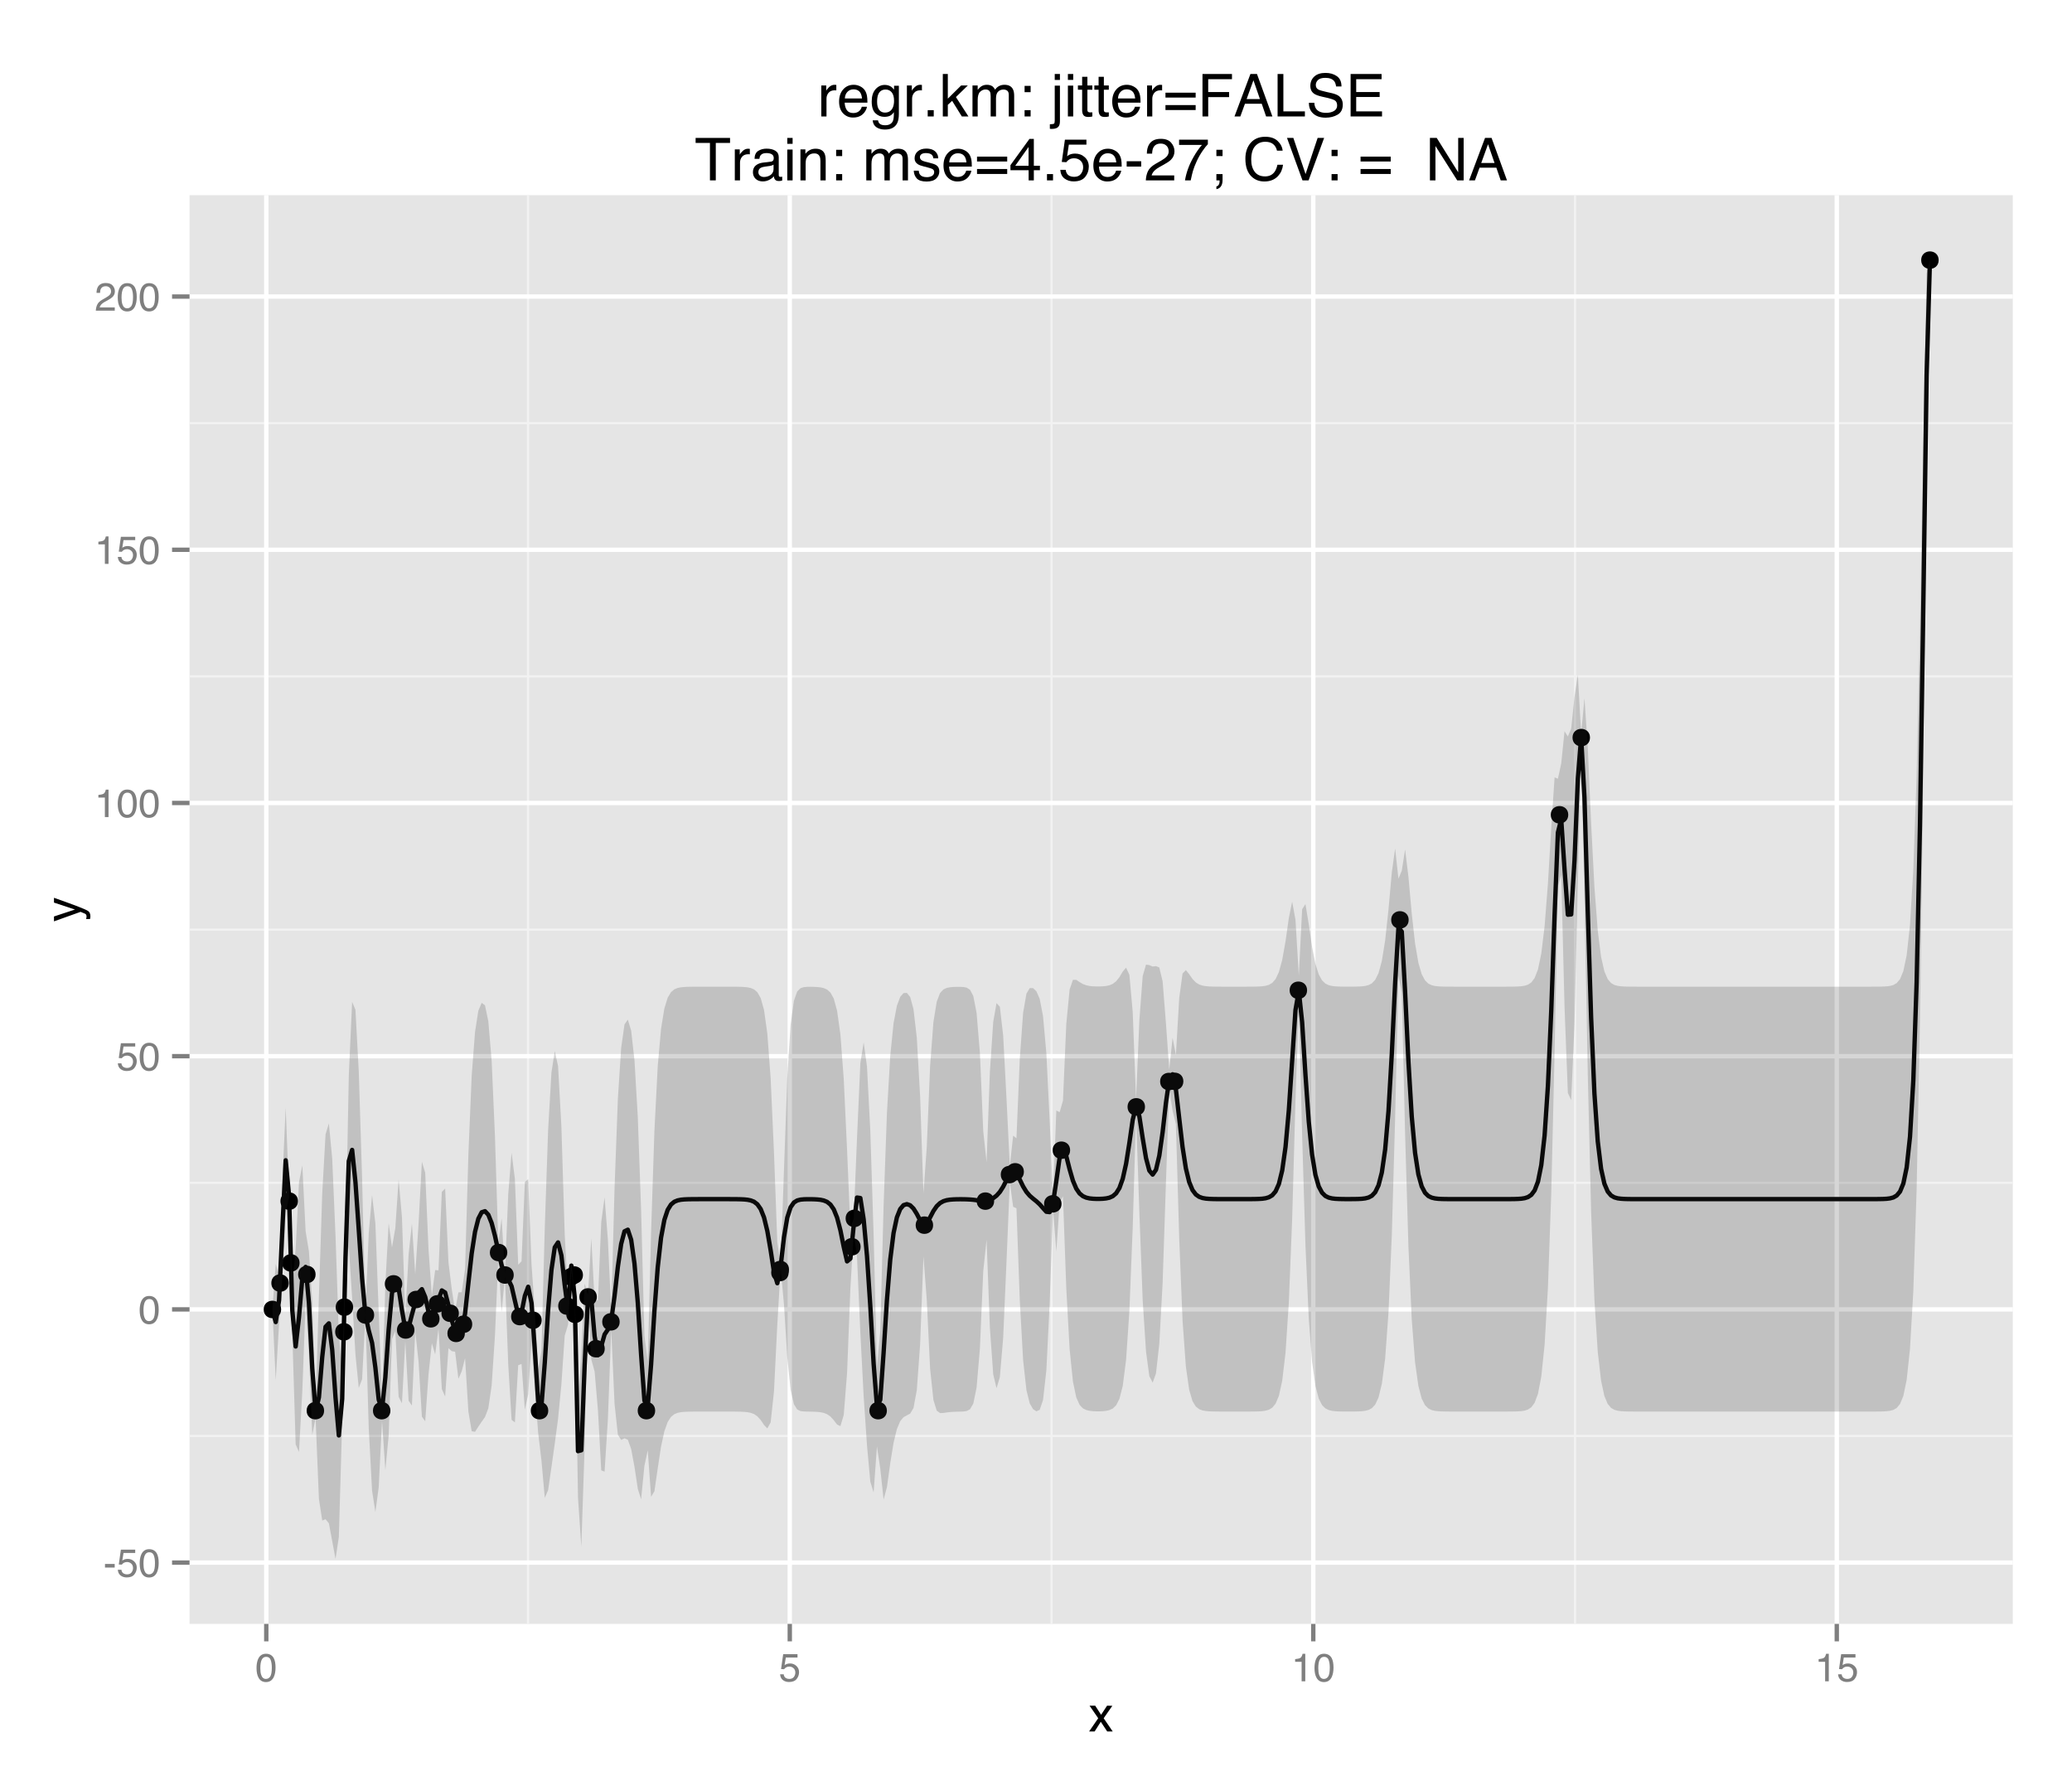<?xml version="1.0" encoding="UTF-8"?>
<svg xmlns="http://www.w3.org/2000/svg" xmlns:xlink="http://www.w3.org/1999/xlink" width="504pt" height="432pt" viewBox="0 0 504 432" version="1.1">
<defs>
<g>
<symbol overflow="visible" id="glyph0-0">
<path style="stroke:none;" d="M 0.312 0 L 0.312 -6.875 L 5.766 -6.875 L 5.766 0 Z M 4.906 -0.859 L 4.906 -6.016 L 1.172 -6.016 L 1.172 -0.859 Z "/>
</symbol>
<symbol overflow="visible" id="glyph0-1">
<path style="stroke:none;" d="M 0.391 -3.109 L 2.75 -3.109 L 2.75 -2.234 L 0.391 -2.234 Z "/>
</symbol>
<symbol overflow="visible" id="glyph0-2">
<path style="stroke:none;" d="M 1.188 -1.703 C 1.238 -1.223 1.461 -0.895 1.859 -0.719 C 2.055 -0.625 2.285 -0.578 2.547 -0.578 C 3.047 -0.578 3.414 -0.734 3.656 -1.047 C 3.895 -1.367 4.016 -1.723 4.016 -2.109 C 4.016 -2.578 3.867 -2.938 3.578 -3.188 C 3.297 -3.445 2.957 -3.578 2.562 -3.578 C 2.27 -3.578 2.02 -3.52 1.812 -3.406 C 1.602 -3.289 1.426 -3.133 1.281 -2.938 L 0.547 -2.984 L 1.062 -6.594 L 4.547 -6.594 L 4.547 -5.781 L 1.703 -5.781 L 1.406 -3.922 C 1.562 -4.035 1.711 -4.125 1.859 -4.188 C 2.109 -4.289 2.395 -4.344 2.719 -4.344 C 3.332 -4.344 3.852 -4.141 4.281 -3.734 C 4.707 -3.336 4.922 -2.836 4.922 -2.234 C 4.922 -1.598 4.723 -1.035 4.328 -0.547 C 3.941 -0.066 3.32 0.172 2.469 0.172 C 1.914 0.172 1.43 0.02 1.016 -0.281 C 0.598 -0.594 0.363 -1.066 0.312 -1.703 Z "/>
</symbol>
<symbol overflow="visible" id="glyph0-3">
<path style="stroke:none;" d="M 2.594 -6.703 C 3.457 -6.703 4.086 -6.348 4.484 -5.641 C 4.773 -5.086 4.922 -4.328 4.922 -3.359 C 4.922 -2.453 4.785 -1.695 4.516 -1.094 C 4.129 -0.238 3.488 0.188 2.594 0.188 C 1.781 0.188 1.18 -0.16 0.797 -0.859 C 0.461 -1.453 0.297 -2.238 0.297 -3.219 C 0.297 -3.977 0.395 -4.633 0.594 -5.188 C 0.957 -6.195 1.625 -6.703 2.594 -6.703 Z M 2.578 -0.578 C 3.016 -0.578 3.363 -0.77 3.625 -1.156 C 3.883 -1.551 4.016 -2.273 4.016 -3.328 C 4.016 -4.086 3.922 -4.711 3.734 -5.203 C 3.547 -5.703 3.18 -5.953 2.641 -5.953 C 2.148 -5.953 1.789 -5.719 1.562 -5.25 C 1.332 -4.781 1.219 -4.094 1.219 -3.188 C 1.219 -2.5 1.289 -1.945 1.438 -1.531 C 1.656 -0.895 2.035 -0.578 2.578 -0.578 Z "/>
</symbol>
<symbol overflow="visible" id="glyph0-4">
<path style="stroke:none;" d="M 0.922 -4.75 L 0.922 -5.391 C 1.523 -5.453 1.945 -5.551 2.188 -5.688 C 2.426 -5.832 2.609 -6.164 2.734 -6.688 L 3.391 -6.688 L 3.391 0 L 2.5 0 L 2.5 -4.75 Z "/>
</symbol>
<symbol overflow="visible" id="glyph0-5">
<path style="stroke:none;" d="M 0.297 0 C 0.328 -0.57 0.445 -1.07 0.656 -1.5 C 0.863 -1.938 1.27 -2.328 1.875 -2.672 L 2.766 -3.188 C 3.172 -3.426 3.457 -3.629 3.625 -3.797 C 3.875 -4.055 4 -4.352 4 -4.688 C 4 -5.07 3.879 -5.379 3.641 -5.609 C 3.41 -5.836 3.102 -5.953 2.719 -5.953 C 2.133 -5.953 1.734 -5.734 1.516 -5.297 C 1.398 -5.066 1.336 -4.742 1.328 -4.328 L 0.469 -4.328 C 0.477 -4.91 0.582 -5.383 0.781 -5.75 C 1.145 -6.406 1.789 -6.734 2.719 -6.734 C 3.488 -6.734 4.051 -6.523 4.406 -6.109 C 4.758 -5.691 4.938 -5.227 4.938 -4.719 C 4.938 -4.188 4.75 -3.727 4.375 -3.344 C 4.156 -3.125 3.758 -2.852 3.188 -2.531 L 2.547 -2.188 C 2.242 -2.02 2.004 -1.859 1.828 -1.703 C 1.516 -1.43 1.316 -1.129 1.234 -0.797 L 4.906 -0.797 L 4.906 0 Z "/>
</symbol>
<symbol overflow="visible" id="glyph1-0">
<path style="stroke:none;" d="M 0.391 0 L 0.391 -8.609 L 7.219 -8.609 L 7.219 0 Z M 6.141 -1.078 L 6.141 -7.531 L 1.469 -7.531 L 1.469 -1.078 Z "/>
</symbol>
<symbol overflow="visible" id="glyph1-1">
<path style="stroke:none;" d="M 0.172 -6.281 L 1.547 -6.281 L 2.984 -4.062 L 4.438 -6.281 L 5.719 -6.25 L 3.609 -3.219 L 5.812 0 L 4.469 0 L 2.906 -2.359 L 1.406 0 L 0.062 0 L 2.281 -3.219 Z "/>
</symbol>
<symbol overflow="visible" id="glyph2-0">
<path style="stroke:none;" d="M 0 -0.391 L -8.609 -0.391 L -8.609 -7.219 L 0 -7.219 Z M -1.078 -6.141 L -7.531 -6.141 L -7.531 -1.469 L -1.078 -1.469 Z "/>
</symbol>
<symbol overflow="visible" id="glyph2-1">
<path style="stroke:none;" d="M -6.281 -4.688 L -6.281 -5.859 C -5.875 -5.711 -4.953 -5.383 -3.516 -4.875 C -2.441 -4.488 -1.566 -4.164 -0.891 -3.906 C 0.711 -3.301 1.691 -2.875 2.047 -2.625 C 2.398 -2.375 2.578 -1.941 2.578 -1.328 C 2.578 -1.18 2.566 -1.066 2.547 -0.984 C 2.535 -0.91 2.516 -0.812 2.484 -0.688 L 1.531 -0.688 C 1.582 -0.875 1.613 -1.008 1.625 -1.094 C 1.633 -1.176 1.641 -1.25 1.641 -1.312 C 1.641 -1.5 1.609 -1.641 1.547 -1.734 C 1.484 -1.828 1.406 -1.906 1.312 -1.969 C 1.281 -1.988 1.117 -2.055 0.828 -2.172 C 0.535 -2.297 0.32 -2.383 0.188 -2.438 L -6.281 -0.125 L -6.281 -1.312 L -1.172 -3 Z M -6.422 -3 Z "/>
</symbol>
<symbol overflow="visible" id="glyph3-0">
<path style="stroke:none;" d="M 0.469 0 L 0.469 -10.328 L 8.672 -10.328 L 8.672 0 Z M 7.375 -1.297 L 7.375 -9.047 L 1.766 -9.047 L 1.766 -1.297 Z "/>
</symbol>
<symbol overflow="visible" id="glyph3-1">
<path style="stroke:none;" d="M 0.969 -7.531 L 2.172 -7.531 L 2.172 -6.234 C 2.266 -6.484 2.504 -6.789 2.891 -7.156 C 3.273 -7.52 3.719 -7.703 4.219 -7.703 C 4.238 -7.703 4.273 -7.695 4.328 -7.688 C 4.391 -7.688 4.488 -7.68 4.625 -7.672 L 4.625 -6.328 C 4.551 -6.348 4.484 -6.359 4.422 -6.359 C 4.359 -6.359 4.289 -6.359 4.219 -6.359 C 3.57 -6.359 3.078 -6.156 2.734 -5.75 C 2.398 -5.344 2.234 -4.867 2.234 -4.328 L 2.234 0 L 0.969 0 Z "/>
</symbol>
<symbol overflow="visible" id="glyph3-2">
<path style="stroke:none;" d="M 4.062 -7.703 C 4.602 -7.703 5.125 -7.578 5.625 -7.328 C 6.125 -7.078 6.504 -6.754 6.766 -6.359 C 7.016 -5.973 7.188 -5.523 7.281 -5.016 C 7.352 -4.672 7.391 -4.117 7.391 -3.359 L 1.859 -3.359 C 1.891 -2.598 2.07 -1.984 2.406 -1.516 C 2.738 -1.055 3.258 -0.828 3.969 -0.828 C 4.633 -0.828 5.164 -1.047 5.562 -1.484 C 5.781 -1.734 5.938 -2.023 6.031 -2.359 L 7.281 -2.359 C 7.25 -2.086 7.141 -1.781 6.953 -1.438 C 6.766 -1.094 6.555 -0.816 6.328 -0.609 C 5.941 -0.234 5.469 0.02 4.906 0.156 C 4.602 0.227 4.258 0.266 3.875 0.266 C 2.938 0.266 2.141 -0.07 1.484 -0.75 C 0.828 -1.438 0.5 -2.395 0.5 -3.625 C 0.5 -4.832 0.828 -5.812 1.484 -6.562 C 2.141 -7.32 3 -7.703 4.062 -7.703 Z M 6.078 -4.375 C 6.023 -4.914 5.906 -5.352 5.719 -5.688 C 5.375 -6.289 4.797 -6.594 3.984 -6.594 C 3.398 -6.594 2.91 -6.383 2.516 -5.969 C 2.129 -5.551 1.926 -5.02 1.906 -4.375 Z M 3.953 -7.719 Z "/>
</symbol>
<symbol overflow="visible" id="glyph3-3">
<path style="stroke:none;" d="M 3.594 -7.672 C 4.176 -7.672 4.691 -7.523 5.141 -7.234 C 5.379 -7.066 5.617 -6.828 5.859 -6.516 L 5.859 -7.469 L 7.031 -7.469 L 7.031 -0.609 C 7.031 0.348 6.891 1.102 6.609 1.656 C 6.086 2.676 5.098 3.188 3.641 3.188 C 2.828 3.188 2.145 3.004 1.594 2.641 C 1.039 2.273 0.727 1.707 0.656 0.938 L 1.953 0.938 C 2.016 1.27 2.133 1.531 2.312 1.719 C 2.602 2 3.055 2.141 3.672 2.141 C 4.641 2.141 5.273 1.797 5.578 1.109 C 5.754 0.703 5.832 -0.016 5.812 -1.047 C 5.562 -0.66 5.258 -0.375 4.906 -0.188 C 4.551 0 4.078 0.094 3.484 0.094 C 2.672 0.094 1.957 -0.191 1.344 -0.766 C 0.727 -1.348 0.422 -2.312 0.422 -3.656 C 0.422 -4.914 0.727 -5.898 1.344 -6.609 C 1.969 -7.316 2.719 -7.672 3.594 -7.672 Z M 5.859 -3.797 C 5.859 -4.734 5.664 -5.426 5.281 -5.875 C 4.906 -6.32 4.414 -6.547 3.812 -6.547 C 2.926 -6.547 2.316 -6.129 1.984 -5.297 C 1.816 -4.848 1.734 -4.266 1.734 -3.547 C 1.734 -2.691 1.906 -2.039 2.25 -1.594 C 2.594 -1.156 3.055 -0.938 3.641 -0.938 C 4.547 -0.938 5.188 -1.348 5.562 -2.172 C 5.758 -2.641 5.859 -3.18 5.859 -3.797 Z M 3.734 -7.719 Z "/>
</symbol>
<symbol overflow="visible" id="glyph3-4">
<path style="stroke:none;" d="M 1.234 -1.531 L 2.703 -1.531 L 2.703 0 L 1.234 0 Z "/>
</symbol>
<symbol overflow="visible" id="glyph3-5">
<path style="stroke:none;" d="M 0.906 -10.328 L 2.125 -10.328 L 2.125 -4.328 L 5.359 -7.531 L 6.984 -7.531 L 4.094 -4.719 L 7.141 0 L 5.531 0 L 3.172 -3.797 L 2.125 -2.828 L 2.125 0 L 0.906 0 Z "/>
</symbol>
<symbol overflow="visible" id="glyph3-6">
<path style="stroke:none;" d="M 0.922 -7.531 L 2.188 -7.531 L 2.188 -6.469 C 2.477 -6.832 2.75 -7.102 3 -7.281 C 3.414 -7.562 3.891 -7.703 4.422 -7.703 C 5.016 -7.703 5.492 -7.555 5.859 -7.266 C 6.066 -7.086 6.254 -6.836 6.422 -6.516 C 6.703 -6.922 7.031 -7.219 7.406 -7.406 C 7.789 -7.602 8.223 -7.703 8.703 -7.703 C 9.711 -7.703 10.398 -7.336 10.766 -6.609 C 10.961 -6.211 11.062 -5.68 11.062 -5.016 L 11.062 0 L 9.75 0 L 9.75 -5.234 C 9.75 -5.734 9.625 -6.078 9.375 -6.266 C 9.125 -6.453 8.816 -6.547 8.453 -6.547 C 7.953 -6.547 7.523 -6.379 7.172 -6.047 C 6.816 -5.711 6.641 -5.156 6.641 -4.375 L 6.641 0 L 5.344 0 L 5.344 -4.922 C 5.344 -5.43 5.281 -5.801 5.156 -6.031 C 4.969 -6.383 4.613 -6.562 4.094 -6.562 C 3.613 -6.562 3.176 -6.375 2.781 -6 C 2.383 -5.633 2.188 -4.969 2.188 -4 L 2.188 0 L 0.922 0 Z "/>
</symbol>
<symbol overflow="visible" id="glyph3-7">
<path style="stroke:none;" d="M 1.594 -7.438 L 3.062 -7.438 L 3.062 -5.906 L 1.594 -5.906 Z M 1.594 -1.531 L 3.062 -1.531 L 3.062 0 L 1.594 0 Z "/>
</symbol>
<symbol overflow="visible" id="glyph3-8">
<path style="stroke:none;" d=""/>
</symbol>
<symbol overflow="visible" id="glyph3-9">
<path style="stroke:none;" d="M 2.188 -8.875 L 0.922 -8.875 L 0.922 -10.328 L 2.188 -10.328 Z M -0.266 1.906 C 0.297 1.883 0.633 1.832 0.75 1.75 C 0.863 1.664 0.922 1.41 0.922 0.984 L 0.922 -7.5 L 2.188 -7.5 L 2.188 1.125 C 2.188 1.664 2.098 2.07 1.922 2.344 C 1.629 2.801 1.07 3.031 0.25 3.031 C 0.188 3.031 0.117 3.031 0.047 3.031 C -0.016 3.031 -0.117 3.02 -0.266 3 Z "/>
</symbol>
<symbol overflow="visible" id="glyph3-10">
<path style="stroke:none;" d="M 0.922 -7.5 L 2.219 -7.5 L 2.219 0 L 0.922 0 Z M 0.922 -10.328 L 2.219 -10.328 L 2.219 -8.891 L 0.922 -8.891 Z "/>
</symbol>
<symbol overflow="visible" id="glyph3-11">
<path style="stroke:none;" d="M 1.188 -9.641 L 2.469 -9.641 L 2.469 -7.531 L 3.672 -7.531 L 3.672 -6.5 L 2.469 -6.5 L 2.469 -1.578 C 2.469 -1.316 2.555 -1.145 2.734 -1.062 C 2.828 -1.008 2.988 -0.984 3.219 -0.984 C 3.281 -0.984 3.348 -0.984 3.422 -0.984 C 3.492 -0.984 3.578 -0.988 3.672 -1 L 3.672 0 C 3.523 0.039 3.367 0.07 3.203 0.094 C 3.047 0.113 2.879 0.125 2.703 0.125 C 2.109 0.125 1.707 -0.023 1.5 -0.328 C 1.289 -0.629 1.188 -1.023 1.188 -1.516 L 1.188 -6.5 L 0.156 -6.5 L 0.156 -7.531 L 1.188 -7.531 Z "/>
</symbol>
<symbol overflow="visible" id="glyph3-12">
<path style="stroke:none;" d="M 7.984 -5.781 L 7.984 -4.594 L 0.641 -4.594 L 0.641 -5.781 Z M 7.984 -2.766 L 7.984 -1.562 L 0.641 -1.562 L 0.641 -2.766 Z "/>
</symbol>
<symbol overflow="visible" id="glyph3-13">
<path style="stroke:none;" d="M 1.234 -10.328 L 8.406 -10.328 L 8.406 -9.062 L 2.625 -9.062 L 2.625 -5.938 L 7.703 -5.938 L 7.703 -4.703 L 2.625 -4.703 L 2.625 0 L 1.234 0 Z "/>
</symbol>
<symbol overflow="visible" id="glyph3-14">
<path style="stroke:none;" d="M 6.406 -4.234 L 4.828 -8.797 L 3.172 -4.234 Z M 4.094 -10.328 L 5.688 -10.328 L 9.438 0 L 7.906 0 L 6.844 -3.094 L 2.766 -3.094 L 1.641 0 L 0.219 0 Z M 4.828 -10.328 Z "/>
</symbol>
<symbol overflow="visible" id="glyph3-15">
<path style="stroke:none;" d="M 1.094 -10.328 L 2.5 -10.328 L 2.5 -1.234 L 7.734 -1.234 L 7.734 0 L 1.094 0 Z "/>
</symbol>
<symbol overflow="visible" id="glyph3-16">
<path style="stroke:none;" d="M 2.016 -3.328 C 2.047 -2.742 2.18 -2.27 2.422 -1.906 C 2.891 -1.219 3.707 -0.875 4.875 -0.875 C 5.406 -0.875 5.883 -0.953 6.312 -1.109 C 7.145 -1.398 7.562 -1.922 7.562 -2.672 C 7.562 -3.234 7.391 -3.633 7.047 -3.875 C 6.68 -4.102 6.117 -4.305 5.359 -4.484 L 3.969 -4.797 C 3.051 -5.004 2.406 -5.234 2.031 -5.484 C 1.375 -5.91 1.047 -6.555 1.047 -7.422 C 1.047 -8.348 1.363 -9.109 2 -9.703 C 2.645 -10.297 3.555 -10.594 4.734 -10.594 C 5.816 -10.594 6.734 -10.332 7.484 -9.812 C 8.242 -9.289 8.625 -8.453 8.625 -7.297 L 7.312 -7.297 C 7.238 -7.848 7.086 -8.273 6.859 -8.578 C 6.43 -9.117 5.707 -9.391 4.688 -9.391 C 3.863 -9.391 3.27 -9.211 2.906 -8.859 C 2.551 -8.516 2.375 -8.113 2.375 -7.656 C 2.375 -7.145 2.582 -6.773 3 -6.547 C 3.281 -6.391 3.906 -6.203 4.875 -5.984 L 6.328 -5.656 C 7.023 -5.488 7.566 -5.27 7.953 -5 C 8.609 -4.508 8.938 -3.805 8.938 -2.891 C 8.938 -1.742 8.52 -0.926 7.688 -0.438 C 6.852 0.051 5.883 0.297 4.781 0.297 C 3.5 0.297 2.492 -0.031 1.766 -0.688 C 1.035 -1.332 0.68 -2.211 0.703 -3.328 Z M 4.844 -10.609 Z "/>
</symbol>
<symbol overflow="visible" id="glyph3-17">
<path style="stroke:none;" d="M 1.234 -10.328 L 8.766 -10.328 L 8.766 -9.062 L 2.594 -9.062 L 2.594 -5.938 L 8.297 -5.938 L 8.297 -4.734 L 2.594 -4.734 L 2.594 -1.234 L 8.875 -1.234 L 8.875 0 L 1.234 0 Z M 5.047 -10.328 Z "/>
</symbol>
<symbol overflow="visible" id="glyph3-18">
<path style="stroke:none;" d="M 8.609 -10.328 L 8.609 -9.109 L 5.141 -9.109 L 5.141 0 L 3.719 0 L 3.719 -9.109 L 0.234 -9.109 L 0.234 -10.328 Z "/>
</symbol>
<symbol overflow="visible" id="glyph3-19">
<path style="stroke:none;" d="M 1.906 -2 C 1.906 -1.633 2.035 -1.348 2.297 -1.141 C 2.566 -0.93 2.883 -0.828 3.25 -0.828 C 3.695 -0.828 4.129 -0.926 4.547 -1.125 C 5.242 -1.469 5.594 -2.031 5.594 -2.812 L 5.594 -3.828 C 5.438 -3.734 5.238 -3.648 5 -3.578 C 4.758 -3.516 4.52 -3.473 4.281 -3.453 L 3.516 -3.344 C 3.055 -3.281 2.711 -3.188 2.484 -3.062 C 2.098 -2.844 1.906 -2.488 1.906 -2 Z M 4.969 -4.562 C 5.258 -4.602 5.453 -4.727 5.547 -4.938 C 5.609 -5.039 5.641 -5.203 5.641 -5.422 C 5.641 -5.848 5.484 -6.156 5.172 -6.344 C 4.867 -6.539 4.43 -6.641 3.859 -6.641 C 3.191 -6.641 2.723 -6.461 2.453 -6.109 C 2.297 -5.91 2.191 -5.617 2.141 -5.234 L 0.969 -5.234 C 0.988 -6.16 1.285 -6.805 1.859 -7.172 C 2.441 -7.535 3.117 -7.719 3.891 -7.719 C 4.773 -7.719 5.492 -7.547 6.047 -7.203 C 6.586 -6.867 6.859 -6.348 6.859 -5.641 L 6.859 -1.297 C 6.859 -1.16 6.883 -1.051 6.938 -0.969 C 7 -0.895 7.113 -0.859 7.281 -0.859 C 7.344 -0.859 7.406 -0.859 7.469 -0.859 C 7.539 -0.867 7.617 -0.883 7.703 -0.906 L 7.703 0.031 C 7.504 0.094 7.352 0.129 7.25 0.141 C 7.145 0.148 7.004 0.156 6.828 0.156 C 6.391 0.156 6.07 0.004 5.875 -0.297 C 5.77 -0.461 5.695 -0.695 5.656 -1 C 5.406 -0.664 5.035 -0.375 4.547 -0.125 C 4.066 0.125 3.535 0.25 2.953 0.25 C 2.254 0.25 1.68 0.039 1.234 -0.375 C 0.797 -0.801 0.578 -1.336 0.578 -1.984 C 0.578 -2.68 0.797 -3.219 1.234 -3.594 C 1.672 -3.977 2.242 -4.219 2.953 -4.312 Z M 3.922 -7.719 Z "/>
</symbol>
<symbol overflow="visible" id="glyph3-20">
<path style="stroke:none;" d="M 0.922 -7.531 L 2.125 -7.531 L 2.125 -6.469 C 2.488 -6.906 2.867 -7.219 3.266 -7.406 C 3.66 -7.602 4.102 -7.703 4.594 -7.703 C 5.664 -7.703 6.391 -7.328 6.766 -6.578 C 6.961 -6.172 7.062 -5.586 7.062 -4.828 L 7.062 0 L 5.781 0 L 5.781 -4.75 C 5.781 -5.207 5.711 -5.578 5.578 -5.859 C 5.348 -6.328 4.941 -6.562 4.359 -6.562 C 4.055 -6.562 3.805 -6.531 3.609 -6.469 C 3.266 -6.363 2.961 -6.16 2.703 -5.859 C 2.492 -5.609 2.352 -5.348 2.281 -5.078 C 2.219 -4.816 2.188 -4.441 2.188 -3.953 L 2.188 0 L 0.922 0 Z M 3.906 -7.719 Z "/>
</symbol>
<symbol overflow="visible" id="glyph3-21">
<path style="stroke:none;" d="M 1.688 -2.359 C 1.719 -1.941 1.82 -1.617 2 -1.391 C 2.312 -0.984 2.863 -0.781 3.656 -0.781 C 4.125 -0.781 4.535 -0.879 4.891 -1.078 C 5.254 -1.285 5.438 -1.602 5.438 -2.031 C 5.438 -2.352 5.289 -2.598 5 -2.766 C 4.82 -2.867 4.461 -2.988 3.922 -3.125 L 2.906 -3.391 C 2.27 -3.547 1.797 -3.723 1.484 -3.922 C 0.941 -4.266 0.672 -4.738 0.672 -5.344 C 0.672 -6.051 0.926 -6.625 1.438 -7.062 C 1.957 -7.508 2.648 -7.734 3.516 -7.734 C 4.648 -7.734 5.469 -7.398 5.969 -6.734 C 6.281 -6.305 6.43 -5.848 6.422 -5.359 L 5.234 -5.359 C 5.211 -5.648 5.113 -5.91 4.938 -6.141 C 4.645 -6.473 4.141 -6.641 3.422 -6.641 C 2.941 -6.641 2.578 -6.547 2.328 -6.359 C 2.086 -6.18 1.969 -5.945 1.969 -5.656 C 1.969 -5.32 2.129 -5.055 2.453 -4.859 C 2.641 -4.742 2.914 -4.641 3.281 -4.547 L 4.109 -4.344 C 5.023 -4.125 5.633 -3.91 5.938 -3.703 C 6.438 -3.379 6.688 -2.875 6.688 -2.188 C 6.688 -1.508 6.43 -0.926 5.922 -0.438 C 5.41 0.039 4.633 0.281 3.594 0.281 C 2.469 0.281 1.672 0.031 1.203 -0.469 C 0.742 -0.977 0.5 -1.609 0.469 -2.359 Z M 3.547 -7.719 Z "/>
</symbol>
<symbol overflow="visible" id="glyph3-22">
<path style="stroke:none;" d="M 4.766 -3.562 L 4.766 -8.125 L 1.531 -3.562 Z M 4.781 0 L 4.781 -2.469 L 0.359 -2.469 L 0.359 -3.703 L 4.984 -10.094 L 6.047 -10.094 L 6.047 -3.562 L 7.531 -3.562 L 7.531 -2.469 L 6.047 -2.469 L 6.047 0 Z "/>
</symbol>
<symbol overflow="visible" id="glyph3-23">
<path style="stroke:none;" d="M 1.781 -2.562 C 1.863 -1.844 2.195 -1.344 2.781 -1.062 C 3.082 -0.926 3.43 -0.859 3.828 -0.859 C 4.578 -0.859 5.129 -1.098 5.484 -1.578 C 5.848 -2.055 6.031 -2.586 6.031 -3.172 C 6.031 -3.867 5.816 -4.41 5.391 -4.797 C 4.961 -5.18 4.445 -5.375 3.844 -5.375 C 3.406 -5.375 3.031 -5.289 2.719 -5.125 C 2.414 -4.957 2.148 -4.723 1.922 -4.422 L 0.828 -4.484 L 1.594 -9.906 L 6.828 -9.906 L 6.828 -8.688 L 2.547 -8.688 L 2.125 -5.875 C 2.352 -6.051 2.57 -6.188 2.781 -6.281 C 3.156 -6.438 3.594 -6.516 4.094 -6.516 C 5.008 -6.516 5.789 -6.219 6.438 -5.625 C 7.082 -5.031 7.406 -4.273 7.406 -3.359 C 7.406 -2.398 7.109 -1.555 6.516 -0.828 C 5.93 -0.109 4.992 0.25 3.703 0.25 C 2.879 0.25 2.148 0.02 1.516 -0.438 C 0.891 -0.895 0.539 -1.602 0.469 -2.562 Z "/>
</symbol>
<symbol overflow="visible" id="glyph3-24">
<path style="stroke:none;" d="M 0.594 -4.656 L 4.125 -4.656 L 4.125 -3.359 L 0.594 -3.359 Z "/>
</symbol>
<symbol overflow="visible" id="glyph3-25">
<path style="stroke:none;" d="M 0.453 0 C 0.492 -0.863 0.672 -1.617 0.984 -2.266 C 1.297 -2.91 1.906 -3.492 2.812 -4.016 L 4.172 -4.797 C 4.773 -5.148 5.195 -5.453 5.438 -5.703 C 5.82 -6.086 6.016 -6.531 6.016 -7.031 C 6.016 -7.613 5.836 -8.078 5.484 -8.422 C 5.129 -8.773 4.66 -8.953 4.078 -8.953 C 3.211 -8.953 2.613 -8.625 2.281 -7.969 C 2.102 -7.613 2.004 -7.125 1.984 -6.5 L 0.703 -6.5 C 0.711 -7.375 0.875 -8.086 1.188 -8.641 C 1.727 -9.617 2.695 -10.109 4.094 -10.109 C 5.238 -10.109 6.078 -9.797 6.609 -9.172 C 7.148 -8.547 7.422 -7.852 7.422 -7.094 C 7.422 -6.281 7.133 -5.586 6.562 -5.016 C 6.238 -4.68 5.648 -4.281 4.797 -3.812 L 3.828 -3.281 C 3.367 -3.02 3.008 -2.773 2.75 -2.547 C 2.281 -2.141 1.984 -1.691 1.859 -1.203 L 7.359 -1.203 L 7.359 0 Z "/>
</symbol>
<symbol overflow="visible" id="glyph3-26">
<path style="stroke:none;" d="M 7.531 -9.906 L 7.531 -8.797 C 7.207 -8.484 6.773 -7.938 6.234 -7.156 C 5.703 -6.383 5.227 -5.547 4.812 -4.641 C 4.406 -3.766 4.098 -2.969 3.891 -2.25 C 3.754 -1.781 3.578 -1.031 3.359 0 L 1.969 0 C 2.281 -1.926 2.984 -3.836 4.078 -5.734 C 4.711 -6.859 5.383 -7.82 6.094 -8.625 L 0.531 -8.625 L 0.531 -9.906 Z "/>
</symbol>
<symbol overflow="visible" id="glyph3-27">
<path style="stroke:none;" d="M 1.594 1.469 C 1.926 1.406 2.156 1.188 2.281 0.812 C 2.344 0.613 2.375 0.398 2.375 0.172 C 2.375 0.148 2.375 0.129 2.375 0.109 C 2.375 0.086 2.367 0.051 2.359 0 L 1.594 0 L 1.594 -1.531 L 3.094 -1.531 L 3.094 -0.109 C 3.094 0.391 3.02 0.805 2.875 1.141 C 2.633 1.703 2.207 2.035 1.594 2.141 Z M 1.594 -7.438 L 3.094 -7.438 L 3.094 -5.906 L 1.594 -5.906 Z "/>
</symbol>
<symbol overflow="visible" id="glyph3-28">
<path style="stroke:none;" d="M 5.453 -10.609 C 6.766 -10.609 7.781 -10.266 8.5 -9.578 C 9.219 -8.891 9.617 -8.109 9.703 -7.234 L 8.328 -7.234 C 8.18 -7.898 7.875 -8.426 7.406 -8.812 C 6.945 -9.195 6.301 -9.391 5.469 -9.391 C 4.445 -9.391 3.625 -9.031 3 -8.312 C 2.375 -7.602 2.062 -6.508 2.062 -5.031 C 2.062 -3.82 2.344 -2.844 2.906 -2.094 C 3.469 -1.344 4.312 -0.969 5.438 -0.969 C 6.469 -0.969 7.254 -1.363 7.797 -2.156 C 8.078 -2.57 8.289 -3.117 8.438 -3.797 L 9.797 -3.797 C 9.672 -2.711 9.27 -1.801 8.594 -1.062 C 7.77 -0.176 6.66 0.266 5.266 0.266 C 4.066 0.266 3.062 -0.098 2.25 -0.828 C 1.176 -1.785 0.641 -3.27 0.641 -5.281 C 0.641 -6.801 1.039 -8.051 1.844 -9.031 C 2.719 -10.082 3.922 -10.609 5.453 -10.609 Z M 5.172 -10.609 Z "/>
</symbol>
<symbol overflow="visible" id="glyph3-29">
<path style="stroke:none;" d="M 1.906 -10.328 L 4.875 -1.531 L 7.812 -10.328 L 9.391 -10.328 L 5.609 0 L 4.125 0 L 0.359 -10.328 Z "/>
</symbol>
<symbol overflow="visible" id="glyph3-30">
<path style="stroke:none;" d="M 1.094 -10.328 L 2.75 -10.328 L 7.969 -1.969 L 7.969 -10.328 L 9.297 -10.328 L 9.297 0 L 7.734 0 L 2.438 -8.359 L 2.438 0 L 1.094 0 Z M 5.109 -10.328 Z "/>
</symbol>
</g>
<clipPath id="clip1">
  <path d="M 46.102 47.48 L 490 47.48 L 490 396 L 46.102 396 Z "/>
</clipPath>
<clipPath id="clip2">
  <path d="M 46.102 349 L 490 349 L 490 350 L 46.102 350 Z "/>
</clipPath>
<clipPath id="clip3">
  <path d="M 46.102 287 L 490 287 L 490 288 L 46.102 288 Z "/>
</clipPath>
<clipPath id="clip4">
  <path d="M 46.102 225 L 490 225 L 490 227 L 46.102 227 Z "/>
</clipPath>
<clipPath id="clip5">
  <path d="M 46.102 164 L 490 164 L 490 165 L 46.102 165 Z "/>
</clipPath>
<clipPath id="clip6">
  <path d="M 46.102 102 L 490 102 L 490 104 L 46.102 104 Z "/>
</clipPath>
<clipPath id="clip7">
  <path d="M 128 47.48 L 129 47.48 L 129 396 L 128 396 Z "/>
</clipPath>
<clipPath id="clip8">
  <path d="M 255 47.48 L 257 47.48 L 257 396 L 255 396 Z "/>
</clipPath>
<clipPath id="clip9">
  <path d="M 382 47.48 L 384 47.48 L 384 396 L 382 396 Z "/>
</clipPath>
<clipPath id="clip10">
  <path d="M 46.102 379 L 490.598 379 L 490.598 381 L 46.102 381 Z "/>
</clipPath>
<clipPath id="clip11">
  <path d="M 46.102 317 L 490.598 317 L 490.598 320 L 46.102 320 Z "/>
</clipPath>
<clipPath id="clip12">
  <path d="M 46.102 256 L 490.598 256 L 490.598 258 L 46.102 258 Z "/>
</clipPath>
<clipPath id="clip13">
  <path d="M 46.102 194 L 490.598 194 L 490.598 196 L 46.102 196 Z "/>
</clipPath>
<clipPath id="clip14">
  <path d="M 46.102 133 L 490.598 133 L 490.598 135 L 46.102 135 Z "/>
</clipPath>
<clipPath id="clip15">
  <path d="M 46.102 71 L 490.598 71 L 490.598 73 L 46.102 73 Z "/>
</clipPath>
<clipPath id="clip16">
  <path d="M 64 47.48 L 66 47.48 L 66 396 L 64 396 Z "/>
</clipPath>
<clipPath id="clip17">
  <path d="M 191 47.48 L 193 47.48 L 193 396 L 191 396 Z "/>
</clipPath>
<clipPath id="clip18">
  <path d="M 318 47.48 L 320 47.48 L 320 396 L 318 396 Z "/>
</clipPath>
<clipPath id="clip19">
  <path d="M 446 47.48 L 448 47.48 L 448 396 L 446 396 Z "/>
</clipPath>
</defs>
<g id="surface41">
<rect x="0" y="0" width="504" height="432" style="fill:rgb(100%,100%,100%);fill-opacity:1;stroke:none;"/>
<rect x="0" y="0" width="504" height="432" style="fill:rgb(100%,100%,100%);fill-opacity:1;stroke:none;"/>
<path style="fill:none;stroke-width:1.063;stroke-linecap:round;stroke-linejoin:round;stroke:rgb(100%,100%,100%);stroke-opacity:1;stroke-miterlimit:10;" d="M 0 432 L 504 432 L 504 0 L 0 0 Z "/>
<g clip-path="url(#clip1)" clip-rule="nonzero">
<path style=" stroke:none;fill-rule:nonzero;fill:rgb(89.804%,89.804%,89.804%);fill-opacity:1;" d="M 46.102 395.027 L 489.598 395.027 L 489.598 47.477 L 46.102 47.477 Z "/>
</g>
<g clip-path="url(#clip2)" clip-rule="nonzero">
<path style="fill:none;stroke-width:0.531;stroke-linecap:butt;stroke-linejoin:round;stroke:rgb(94.902%,94.902%,94.902%);stroke-opacity:1;stroke-miterlimit:10;" d="M 46.102 349.32 L 489.602 349.32 "/>
</g>
<g clip-path="url(#clip3)" clip-rule="nonzero">
<path style="fill:none;stroke-width:0.531;stroke-linecap:butt;stroke-linejoin:round;stroke:rgb(94.902%,94.902%,94.902%);stroke-opacity:1;stroke-miterlimit:10;" d="M 46.102 287.723 L 489.602 287.723 "/>
</g>
<g clip-path="url(#clip4)" clip-rule="nonzero">
<path style="fill:none;stroke-width:0.531;stroke-linecap:butt;stroke-linejoin:round;stroke:rgb(94.902%,94.902%,94.902%);stroke-opacity:1;stroke-miterlimit:10;" d="M 46.102 226.129 L 489.602 226.129 "/>
</g>
<g clip-path="url(#clip5)" clip-rule="nonzero">
<path style="fill:none;stroke-width:0.531;stroke-linecap:butt;stroke-linejoin:round;stroke:rgb(94.902%,94.902%,94.902%);stroke-opacity:1;stroke-miterlimit:10;" d="M 46.102 164.531 L 489.602 164.531 "/>
</g>
<g clip-path="url(#clip6)" clip-rule="nonzero">
<path style="fill:none;stroke-width:0.531;stroke-linecap:butt;stroke-linejoin:round;stroke:rgb(94.902%,94.902%,94.902%);stroke-opacity:1;stroke-miterlimit:10;" d="M 46.102 102.938 L 489.602 102.938 "/>
</g>
<g clip-path="url(#clip7)" clip-rule="nonzero">
<path style="fill:none;stroke-width:0.531;stroke-linecap:butt;stroke-linejoin:round;stroke:rgb(94.902%,94.902%,94.902%);stroke-opacity:1;stroke-miterlimit:10;" d="M 128.438 395.027 L 128.438 47.48 "/>
</g>
<g clip-path="url(#clip8)" clip-rule="nonzero">
<path style="fill:none;stroke-width:0.531;stroke-linecap:butt;stroke-linejoin:round;stroke:rgb(94.902%,94.902%,94.902%);stroke-opacity:1;stroke-miterlimit:10;" d="M 255.777 395.027 L 255.777 47.48 "/>
</g>
<g clip-path="url(#clip9)" clip-rule="nonzero">
<path style="fill:none;stroke-width:0.531;stroke-linecap:butt;stroke-linejoin:round;stroke:rgb(94.902%,94.902%,94.902%);stroke-opacity:1;stroke-miterlimit:10;" d="M 383.117 395.027 L 383.117 47.48 "/>
</g>
<g clip-path="url(#clip10)" clip-rule="nonzero">
<path style="fill:none;stroke-width:1.063;stroke-linecap:butt;stroke-linejoin:round;stroke:rgb(100%,100%,100%);stroke-opacity:1;stroke-miterlimit:10;" d="M 46.102 380.117 L 489.602 380.117 "/>
</g>
<g clip-path="url(#clip11)" clip-rule="nonzero">
<path style="fill:none;stroke-width:1.063;stroke-linecap:butt;stroke-linejoin:round;stroke:rgb(100%,100%,100%);stroke-opacity:1;stroke-miterlimit:10;" d="M 46.102 318.52 L 489.602 318.52 "/>
</g>
<g clip-path="url(#clip12)" clip-rule="nonzero">
<path style="fill:none;stroke-width:1.063;stroke-linecap:butt;stroke-linejoin:round;stroke:rgb(100%,100%,100%);stroke-opacity:1;stroke-miterlimit:10;" d="M 46.102 256.926 L 489.602 256.926 "/>
</g>
<g clip-path="url(#clip13)" clip-rule="nonzero">
<path style="fill:none;stroke-width:1.063;stroke-linecap:butt;stroke-linejoin:round;stroke:rgb(100%,100%,100%);stroke-opacity:1;stroke-miterlimit:10;" d="M 46.102 195.332 L 489.602 195.332 "/>
</g>
<g clip-path="url(#clip14)" clip-rule="nonzero">
<path style="fill:none;stroke-width:1.063;stroke-linecap:butt;stroke-linejoin:round;stroke:rgb(100%,100%,100%);stroke-opacity:1;stroke-miterlimit:10;" d="M 46.102 133.734 L 489.602 133.734 "/>
</g>
<g clip-path="url(#clip15)" clip-rule="nonzero">
<path style="fill:none;stroke-width:1.063;stroke-linecap:butt;stroke-linejoin:round;stroke:rgb(100%,100%,100%);stroke-opacity:1;stroke-miterlimit:10;" d="M 46.102 72.141 L 489.602 72.141 "/>
</g>
<g clip-path="url(#clip16)" clip-rule="nonzero">
<path style="fill:none;stroke-width:1.063;stroke-linecap:butt;stroke-linejoin:round;stroke:rgb(100%,100%,100%);stroke-opacity:1;stroke-miterlimit:10;" d="M 64.77 395.027 L 64.77 47.48 "/>
</g>
<g clip-path="url(#clip17)" clip-rule="nonzero">
<path style="fill:none;stroke-width:1.063;stroke-linecap:butt;stroke-linejoin:round;stroke:rgb(100%,100%,100%);stroke-opacity:1;stroke-miterlimit:10;" d="M 192.109 395.027 L 192.109 47.48 "/>
</g>
<g clip-path="url(#clip18)" clip-rule="nonzero">
<path style="fill:none;stroke-width:1.063;stroke-linecap:butt;stroke-linejoin:round;stroke:rgb(100%,100%,100%);stroke-opacity:1;stroke-miterlimit:10;" d="M 319.445 395.027 L 319.445 47.48 "/>
</g>
<g clip-path="url(#clip19)" clip-rule="nonzero">
<path style="fill:none;stroke-width:1.063;stroke-linecap:butt;stroke-linejoin:round;stroke:rgb(100%,100%,100%);stroke-opacity:1;stroke-miterlimit:10;" d="M 446.785 395.027 L 446.785 47.48 "/>
</g>
<path style=" stroke:none;fill-rule:nonzero;fill:rgb(0%,0%,0%);fill-opacity:1;" d="M 215.73 343.16 C 215.73 345.992 211.48 345.992 211.48 343.16 C 211.48 340.324 215.73 340.324 215.73 343.16 "/>
<path style=" stroke:none;fill-rule:nonzero;fill:rgb(0%,0%,0%);fill-opacity:1;" d="M 94.965 343.16 C 94.965 345.992 90.715 345.992 90.715 343.16 C 90.715 340.324 94.965 340.324 94.965 343.16 "/>
<path style=" stroke:none;fill-rule:nonzero;fill:rgb(0%,0%,0%);fill-opacity:1;" d="M 133.363 343.16 C 133.363 345.992 129.109 345.992 129.109 343.16 C 129.109 340.324 133.363 340.324 133.363 343.16 "/>
<path style=" stroke:none;fill-rule:nonzero;fill:rgb(0%,0%,0%);fill-opacity:1;" d="M 159.367 343.16 C 159.367 345.992 155.113 345.992 155.113 343.16 C 155.113 340.324 159.367 340.324 159.367 343.16 "/>
<path style=" stroke:none;fill-rule:nonzero;fill:rgb(0%,0%,0%);fill-opacity:1;" d="M 78.84 343.16 C 78.84 345.992 74.59 345.992 74.59 343.16 C 74.59 340.324 78.84 340.324 78.84 343.16 "/>
<path style=" stroke:none;fill-rule:nonzero;fill:rgb(0%,0%,0%);fill-opacity:1;" d="M 209.34 303.285 C 209.34 306.121 205.09 306.121 205.09 303.285 C 205.09 300.449 209.34 300.449 209.34 303.285 "/>
<path style=" stroke:none;fill-rule:nonzero;fill:rgb(0%,0%,0%);fill-opacity:1;" d="M 103.363 316.113 C 103.363 318.949 99.113 318.949 99.113 316.113 C 99.113 313.277 103.363 313.277 103.363 316.113 "/>
<path style=" stroke:none;fill-rule:nonzero;fill:rgb(0%,0%,0%);fill-opacity:1;" d="M 226.977 298.031 C 226.977 300.867 222.727 300.867 222.727 298.031 C 222.727 295.195 226.977 295.195 226.977 298.031 "/>
<path style=" stroke:none;fill-rule:nonzero;fill:rgb(0%,0%,0%);fill-opacity:1;" d="M 91.016 319.887 C 91.016 322.723 86.766 322.723 86.766 319.887 C 86.766 317.051 91.016 317.051 91.016 319.887 "/>
<path style=" stroke:none;fill-rule:nonzero;fill:rgb(0%,0%,0%);fill-opacity:1;" d="M 72.875 307.219 C 72.875 310.051 68.625 310.051 68.625 307.219 C 68.625 304.383 72.875 304.383 72.875 307.219 "/>
<path style=" stroke:none;fill-rule:nonzero;fill:rgb(0%,0%,0%);fill-opacity:1;" d="M 111.621 319.465 C 111.621 322.301 107.371 322.301 107.371 319.465 C 107.371 316.633 111.621 316.633 111.621 319.465 "/>
<path style=" stroke:none;fill-rule:nonzero;fill:rgb(0%,0%,0%);fill-opacity:1;" d="M 247.68 285.727 C 247.68 288.562 243.426 288.562 243.426 285.727 C 243.426 282.891 247.68 282.891 247.68 285.727 "/>
<path style=" stroke:none;fill-rule:nonzero;fill:rgb(0%,0%,0%);fill-opacity:1;" d="M 386.754 179.422 C 386.754 182.258 382.504 182.258 382.504 179.422 C 382.504 176.59 386.754 176.59 386.754 179.422 "/>
<path style=" stroke:none;fill-rule:nonzero;fill:rgb(0%,0%,0%);fill-opacity:1;" d="M 85.902 317.98 C 85.902 320.816 81.648 320.816 81.648 317.98 C 81.648 315.148 85.902 315.148 85.902 317.98 "/>
<path style=" stroke:none;fill-rule:nonzero;fill:rgb(0%,0%,0%);fill-opacity:1;" d="M 317.941 240.891 C 317.941 243.727 313.691 243.727 313.691 240.891 C 313.691 238.059 317.941 238.059 317.941 240.891 "/>
<path style=" stroke:none;fill-rule:nonzero;fill:rgb(0%,0%,0%);fill-opacity:1;" d="M 108.516 317.176 C 108.516 320.008 104.266 320.008 104.266 317.176 C 104.266 314.34 108.516 314.34 108.516 317.176 "/>
<path style=" stroke:none;fill-rule:nonzero;fill:rgb(0%,0%,0%);fill-opacity:1;" d="M 191.926 308.82 C 191.926 311.652 187.676 311.652 187.676 308.82 C 187.676 305.984 191.926 305.984 191.926 308.82 "/>
<path style=" stroke:none;fill-rule:nonzero;fill:rgb(0%,0%,0%);fill-opacity:1;" d="M 278.516 269.25 C 278.516 272.086 274.266 272.086 274.266 269.25 C 274.266 266.418 278.516 266.418 278.516 269.25 "/>
<path style=" stroke:none;fill-rule:nonzero;fill:rgb(0%,0%,0%);fill-opacity:1;" d="M 140.027 317.711 C 140.027 320.547 135.773 320.547 135.773 317.711 C 135.773 314.879 140.027 314.879 140.027 317.711 "/>
<path style=" stroke:none;fill-rule:nonzero;fill:rgb(0%,0%,0%);fill-opacity:1;" d="M 124.965 310.16 C 124.965 312.992 120.711 312.992 120.711 310.16 C 120.711 307.324 124.965 307.324 124.965 310.16 "/>
<path style=" stroke:none;fill-rule:nonzero;fill:rgb(0%,0%,0%);fill-opacity:1;" d="M 131.762 321.164 C 131.762 324 127.512 324 127.512 321.164 C 127.512 318.332 131.762 318.332 131.762 321.164 "/>
<path style=" stroke:none;fill-rule:nonzero;fill:rgb(0%,0%,0%);fill-opacity:1;" d="M 68.387 318.535 C 68.387 321.371 64.137 321.371 64.137 318.535 C 64.137 315.699 68.387 315.699 68.387 318.535 "/>
<path style=" stroke:none;fill-rule:nonzero;fill:rgb(0%,0%,0%);fill-opacity:1;" d="M 260.301 279.801 C 260.301 282.637 256.051 282.637 256.051 279.801 C 256.051 276.965 260.301 276.965 260.301 279.801 "/>
<path style=" stroke:none;fill-rule:nonzero;fill:rgb(0%,0%,0%);fill-opacity:1;" d="M 286.441 263.086 C 286.441 265.922 282.188 265.922 282.188 263.086 C 282.188 260.254 286.441 260.254 286.441 263.086 "/>
<path style=" stroke:none;fill-rule:nonzero;fill:rgb(0%,0%,0%);fill-opacity:1;" d="M 70.25 312.113 C 70.25 314.949 66 314.949 66 312.113 C 66 309.281 70.25 309.281 70.25 312.113 "/>
<path style=" stroke:none;fill-rule:nonzero;fill:rgb(0%,0%,0%);fill-opacity:1;" d="M 141.988 319.719 C 141.988 322.551 137.738 322.551 137.738 319.719 C 137.738 316.883 141.988 316.883 141.988 319.719 "/>
<path style=" stroke:none;fill-rule:nonzero;fill:rgb(0%,0%,0%);fill-opacity:1;" d="M 100.809 323.535 C 100.809 326.371 96.555 326.371 96.555 323.535 C 96.555 320.703 100.809 320.703 100.809 323.535 "/>
<path style=" stroke:none;fill-rule:nonzero;fill:rgb(0%,0%,0%);fill-opacity:1;" d="M 140.988 310.625 C 140.988 313.461 136.734 313.461 136.734 310.625 C 136.734 307.793 140.988 307.793 140.988 310.625 "/>
<path style=" stroke:none;fill-rule:nonzero;fill:rgb(0%,0%,0%);fill-opacity:1;" d="M 128.574 320.281 C 128.574 323.113 124.32 323.113 124.32 320.281 C 124.32 317.445 128.574 317.445 128.574 320.281 "/>
<path style=" stroke:none;fill-rule:nonzero;fill:rgb(0%,0%,0%);fill-opacity:1;" d="M 150.734 321.551 C 150.734 324.383 146.484 324.383 146.484 321.551 C 146.484 318.715 150.734 318.715 150.734 321.551 "/>
<path style=" stroke:none;fill-rule:nonzero;fill:rgb(0%,0%,0%);fill-opacity:1;" d="M 191.836 309.559 C 191.836 312.395 187.582 312.395 187.582 309.559 C 187.582 306.727 191.836 306.727 191.836 309.559 "/>
<path style=" stroke:none;fill-rule:nonzero;fill:rgb(0%,0%,0%);fill-opacity:1;" d="M 342.648 223.773 C 342.648 226.609 338.395 226.609 338.395 223.773 C 338.395 220.938 342.648 220.938 342.648 223.773 "/>
<path style=" stroke:none;fill-rule:nonzero;fill:rgb(0%,0%,0%);fill-opacity:1;" d="M 141.801 310.16 C 141.801 312.992 137.547 312.992 137.547 310.16 C 137.547 307.324 141.801 307.324 141.801 310.16 "/>
<path style=" stroke:none;fill-rule:nonzero;fill:rgb(0%,0%,0%);fill-opacity:1;" d="M 287.848 263.047 C 287.848 265.879 283.594 265.879 283.594 263.047 C 283.594 260.211 287.848 260.211 287.848 263.047 "/>
<path style=" stroke:none;fill-rule:nonzero;fill:rgb(0%,0%,0%);fill-opacity:1;" d="M 76.766 310.023 C 76.766 312.855 72.512 312.855 72.512 310.023 C 72.512 307.188 76.766 307.188 76.766 310.023 "/>
<path style=" stroke:none;fill-rule:nonzero;fill:rgb(0%,0%,0%);fill-opacity:1;" d="M 114.871 322.133 C 114.871 324.969 110.621 324.969 110.621 322.133 C 110.621 319.297 114.871 319.297 114.871 322.133 "/>
<path style=" stroke:none;fill-rule:nonzero;fill:rgb(0%,0%,0%);fill-opacity:1;" d="M 145.176 315.488 C 145.176 318.324 140.926 318.324 140.926 315.488 C 140.926 312.656 145.176 312.656 145.176 315.488 "/>
<path style=" stroke:none;fill-rule:nonzero;fill:rgb(0%,0%,0%);fill-opacity:1;" d="M 106.922 320.816 C 106.922 323.648 102.672 323.648 102.672 320.816 C 102.672 317.98 106.922 317.98 106.922 320.816 "/>
<path style=" stroke:none;fill-rule:nonzero;fill:rgb(0%,0%,0%);fill-opacity:1;" d="M 249.059 285.055 C 249.059 287.891 244.809 287.891 244.809 285.055 C 244.809 282.219 249.059 282.219 249.059 285.055 "/>
<path style=" stroke:none;fill-rule:nonzero;fill:rgb(0%,0%,0%);fill-opacity:1;" d="M 85.773 323.98 C 85.773 326.812 81.523 326.812 81.523 323.98 C 81.523 321.145 85.773 321.145 85.773 323.98 "/>
<path style=" stroke:none;fill-rule:nonzero;fill:rgb(0%,0%,0%);fill-opacity:1;" d="M 147.102 328.086 C 147.102 330.922 142.852 330.922 142.852 328.086 C 142.852 325.25 147.102 325.25 147.102 328.086 "/>
<path style=" stroke:none;fill-rule:nonzero;fill:rgb(0%,0%,0%);fill-opacity:1;" d="M 471.566 63.277 C 471.566 66.113 467.316 66.113 467.316 63.277 C 467.316 60.441 471.566 60.441 471.566 63.277 "/>
<path style=" stroke:none;fill-rule:nonzero;fill:rgb(0%,0%,0%);fill-opacity:1;" d="M 97.852 312.312 C 97.852 315.145 93.602 315.145 93.602 312.312 C 93.602 309.477 97.852 309.477 97.852 312.312 "/>
<path style=" stroke:none;fill-rule:nonzero;fill:rgb(0%,0%,0%);fill-opacity:1;" d="M 381.469 198.207 C 381.469 201.043 377.219 201.043 377.219 198.207 C 377.219 195.375 381.469 195.375 381.469 198.207 "/>
<path style=" stroke:none;fill-rule:nonzero;fill:rgb(0%,0%,0%);fill-opacity:1;" d="M 113.078 324.363 C 113.078 327.199 108.828 327.199 108.828 324.363 C 108.828 321.527 113.078 321.527 113.078 324.363 "/>
<path style=" stroke:none;fill-rule:nonzero;fill:rgb(0%,0%,0%);fill-opacity:1;" d="M 258.215 292.844 C 258.215 295.676 253.961 295.676 253.961 292.844 C 253.961 290.008 258.215 290.008 258.215 292.844 "/>
<path style=" stroke:none;fill-rule:nonzero;fill:rgb(0%,0%,0%);fill-opacity:1;" d="M 72.473 292.184 C 72.473 295.02 68.219 295.02 68.219 292.184 C 68.219 289.352 72.473 289.352 72.473 292.184 "/>
<path style=" stroke:none;fill-rule:nonzero;fill:rgb(0%,0%,0%);fill-opacity:1;" d="M 123.402 304.691 C 123.402 307.527 119.152 307.527 119.152 304.691 C 119.152 301.859 123.402 301.859 123.402 304.691 "/>
<path style=" stroke:none;fill-rule:nonzero;fill:rgb(0%,0%,0%);fill-opacity:1;" d="M 241.82 292.184 C 241.82 295.016 237.566 295.016 237.566 292.184 C 237.566 289.348 241.82 289.348 241.82 292.184 "/>
<path style=" stroke:none;fill-rule:nonzero;fill:rgb(0%,0%,0%);fill-opacity:1;" d="M 209.938 296.387 C 209.938 299.219 205.688 299.219 205.688 296.387 C 205.688 293.551 209.938 293.551 209.938 296.387 "/>
<path style="fill:none;stroke-width:1.063;stroke-linecap:butt;stroke-linejoin:round;stroke:rgb(0%,0%,0%);stroke-opacity:1;stroke-miterlimit:1;" d="M 66.262 318.535 L 67.07 321.602 L 67.879 316.285 L 68.688 298.879 L 69.492 282.25 L 70.301 290.785 L 71.109 318.828 L 71.918 327.543 L 72.727 320.414 L 73.535 310.953 L 74.34 308.188 L 75.148 316.957 L 75.957 332.945 L 76.766 343.406 L 77.574 339.918 L 78.383 330.074 L 79.188 322.754 L 79.996 321.918 L 80.805 328.34 L 81.613 339.941 L 82.422 349.184 L 83.23 340.305 L 84.039 305.93 L 84.844 282.441 L 85.652 279.727 L 86.461 287.578 L 87.27 299.168 L 88.078 311.039 L 88.887 319.84 L 89.691 323.652 L 90.5 326.66 L 91.309 332.695 L 92.117 340.461 L 92.926 342.906 L 93.734 335.039 L 94.539 323.387 L 95.348 314.594 L 96.156 311.277 L 96.965 313.34 L 97.773 318.727 L 98.582 323.285 L 99.391 322.934 L 100.195 319.793 L 101.004 316.867 L 101.812 314.457 L 102.621 313.602 L 103.43 315.512 L 104.238 319.141 L 105.043 320.957 L 105.852 319.219 L 106.66 316.121 L 107.469 313.906 L 108.277 314.422 L 109.086 317.535 L 109.891 321.16 L 110.699 323.824 L 111.508 324.898 L 112.316 323.953 L 113.125 319.523 L 113.934 312.078 L 114.738 304.902 L 115.547 299.656 L 116.355 296.457 L 117.164 294.898 L 117.973 294.633 L 118.781 295.5 L 119.59 297.52 L 120.395 300.633 L 121.203 304.355 L 122.012 307.762 L 122.82 310.125 L 123.629 311.203 L 124.438 312.898 L 125.242 316.387 L 126.051 319.867 L 126.859 319.309 L 127.668 315.23 L 128.477 313.016 L 129.285 316.957 L 130.09 328.41 L 130.898 340.836 L 131.707 341.926 L 132.516 331.457 L 133.324 318.715 L 134.133 308.926 L 134.941 303.426 L 135.746 302.227 L 136.555 305.391 L 137.363 312.602 L 138.172 318.887 L 138.98 307.879 L 139.789 315.559 L 140.594 353.004 L 141.402 352.789 L 142.211 332.016 L 143.02 315.805 L 143.828 315.969 L 144.637 325.078 L 145.441 329.645 L 146.25 327.484 L 147.059 324.621 L 147.867 323.414 L 148.676 321.23 L 149.484 315.285 L 150.293 308.145 L 151.098 302.582 L 151.906 299.531 L 152.715 299.137 L 153.523 301.582 L 154.332 307.359 L 155.141 316.941 L 155.945 329.527 L 156.754 340.723 L 157.562 342.012 L 158.371 331.965 L 159.18 318.961 L 159.988 308.285 L 160.793 301.086 L 161.602 296.746 L 162.41 294.309 L 163.219 293.008 L 164.027 292.34 L 164.836 292.008 L 165.645 291.844 L 166.449 291.766 L 167.258 291.73 L 168.066 291.715 L 168.875 291.707 L 170.492 291.699 L 176.953 291.699 L 178.57 291.707 L 179.379 291.715 L 180.188 291.734 L 180.992 291.77 L 181.801 291.852 L 182.609 292.012 L 183.418 292.332 L 184.227 292.957 L 185.035 294.117 L 185.844 296.152 L 186.648 299.457 L 187.457 304.168 L 188.266 309.418 L 189.074 312.156 L 189.883 308.113 L 190.691 301.008 L 191.496 296.203 L 192.305 293.688 L 193.113 292.52 L 193.922 292.02 L 194.73 291.816 L 195.539 291.742 L 196.344 291.719 L 197.152 291.719 L 197.961 291.734 L 198.77 291.777 L 199.578 291.859 L 200.387 292.035 L 201.195 292.371 L 202 293.02 L 202.809 294.195 L 203.617 296.199 L 204.426 299.297 L 205.234 303.328 L 206.043 306.844 L 206.848 306.148 L 207.656 298.188 L 208.465 291.316 L 209.273 291.434 L 210.082 296.637 L 210.891 305.527 L 211.695 317.723 L 212.504 331.734 L 213.312 342.094 L 214.121 340.52 L 214.93 329.066 L 215.738 316.293 L 216.547 306.395 L 217.352 299.938 L 218.16 296.145 L 218.969 294.113 L 219.777 293.164 L 220.586 292.914 L 221.395 293.199 L 222.199 293.996 L 223.008 295.289 L 223.816 296.859 L 224.625 297.965 L 225.434 297.602 L 226.242 296.137 L 227.047 294.59 L 227.855 293.414 L 228.664 292.652 L 229.473 292.203 L 230.281 291.957 L 231.09 291.828 L 231.898 291.766 L 232.703 291.734 L 233.512 291.727 L 234.32 291.73 L 235.129 291.75 L 235.938 291.789 L 236.746 291.859 L 237.551 291.965 L 238.359 292.094 L 239.168 292.191 L 239.977 292.141 L 240.785 291.887 L 241.594 291.461 L 242.398 290.852 L 243.207 289.953 L 244.016 288.676 L 244.824 287.082 L 245.633 285.605 L 246.441 284.902 L 247.246 285.418 L 248.055 286.949 L 248.863 288.617 L 249.672 289.938 L 250.48 290.879 L 251.289 291.582 L 252.098 292.227 L 252.902 292.969 L 253.711 293.883 L 254.52 294.77 L 255.328 294.859 L 256.137 292.613 L 256.945 287.289 L 257.75 281.566 L 258.559 279.383 L 259.367 281.25 L 260.176 284.441 L 260.984 287.219 L 261.793 289.141 L 262.598 290.316 L 263.406 290.98 L 264.215 291.336 L 265.023 291.52 L 265.832 291.605 L 266.641 291.641 L 267.449 291.641 L 268.254 291.609 L 269.062 291.523 L 269.871 291.344 L 270.68 290.98 L 271.488 290.281 L 272.297 288.988 L 273.102 286.73 L 273.91 283.105 L 274.719 277.996 L 275.527 272.383 L 276.336 269.27 L 277.145 271.578 L 277.949 276.852 L 278.758 281.707 L 279.566 284.758 L 280.375 285.727 L 281.184 284.562 L 281.992 281.129 L 282.801 275.41 L 283.605 268.293 L 284.414 262.586 L 285.223 261.336 L 286.031 265.035 L 286.84 272.07 L 287.648 279.02 L 288.453 284.207 L 289.262 287.543 L 290.07 289.496 L 290.879 290.57 L 291.688 291.137 L 292.496 291.426 L 293.301 291.57 L 294.109 291.637 L 294.918 291.672 L 295.727 291.688 L 298.152 291.699 L 302.191 291.699 L 303 291.695 L 303.805 291.695 L 304.613 291.688 L 305.422 291.676 L 306.23 291.652 L 307.039 291.598 L 307.848 291.484 L 308.652 291.246 L 309.461 290.77 L 310.27 289.824 L 311.078 288.016 L 311.887 284.711 L 312.695 279.023 L 313.5 270.086 L 314.309 257.965 L 315.117 245.707 L 315.926 241.023 L 316.734 248.668 L 317.543 261.457 L 318.352 272.848 L 319.156 280.848 L 319.965 285.797 L 320.773 288.617 L 321.582 290.141 L 322.391 290.934 L 323.199 291.328 L 324.004 291.523 L 324.812 291.617 L 325.621 291.66 L 326.43 291.68 L 327.238 291.691 L 328.047 291.691 L 328.852 291.688 L 329.66 291.68 L 330.469 291.66 L 331.277 291.613 L 332.086 291.512 L 332.895 291.305 L 333.703 290.875 L 334.508 290.02 L 335.316 288.344 L 336.125 285.203 L 336.934 279.59 L 337.742 270.254 L 338.551 256.332 L 339.355 239.199 L 340.164 225.574 L 340.973 226.633 L 341.781 241.262 L 342.59 258.23 L 343.398 271.605 L 344.203 280.434 L 345.012 285.688 L 345.82 288.605 L 346.629 290.152 L 347.438 290.945 L 348.246 291.336 L 349.055 291.527 L 349.859 291.621 L 350.668 291.664 L 351.477 291.684 L 352.285 291.691 L 353.902 291.699 L 365.211 291.699 L 366.02 291.695 L 366.828 291.695 L 367.637 291.688 L 368.445 291.676 L 369.254 291.648 L 370.059 291.59 L 370.867 291.465 L 371.676 291.199 L 372.484 290.656 L 373.293 289.566 L 374.102 287.438 L 374.906 283.422 L 375.715 276.207 L 376.523 264.113 L 377.332 245.832 L 378.141 222.68 L 378.949 202.539 L 379.754 199.277 L 380.562 211.418 L 381.371 222.508 L 382.18 222.438 L 382.988 209.324 L 383.797 189.426 L 384.605 179.352 L 385.41 193.988 L 386.219 221.734 L 387.027 247.516 L 387.836 266.035 L 388.645 277.641 L 389.453 284.324 L 390.258 287.957 L 391.066 289.848 L 391.875 290.805 L 392.684 291.273 L 393.492 291.5 L 394.301 291.605 L 395.105 291.656 L 395.914 291.68 L 396.723 291.691 L 398.34 291.699 L 454.898 291.699 L 455.707 291.695 L 456.512 291.691 L 457.32 291.68 L 458.129 291.66 L 458.938 291.613 L 459.746 291.508 L 460.555 291.289 L 461.359 290.824 L 462.168 289.859 L 462.977 287.898 L 463.785 284.012 L 464.594 276.547 L 465.402 262.809 L 466.211 238.945 L 467.016 200.879 L 467.824 147.941 L 468.633 91.328 L 469.441 63.277 "/>
<path style=" stroke:none;fill-rule:nonzero;fill:rgb(20%,20%,20%);fill-opacity:0.2;" d="M 66.262 318.535 L 67.07 307.449 L 67.879 310.504 L 68.688 287.246 L 69.492 269.379 L 70.301 290.32 L 71.109 312.867 L 71.918 303.719 L 72.727 287.629 L 73.535 283.473 L 74.34 299.508 L 75.148 304.422 L 75.957 316.816 L 76.766 341.883 L 77.574 315.215 L 78.383 290.266 L 79.188 275.938 L 79.996 273.277 L 80.805 281.812 L 81.613 300.656 L 82.422 324.477 L 83.23 334.703 L 84.039 303.238 L 84.844 261.633 L 85.652 243.723 L 86.461 245.641 L 87.27 260.719 L 88.078 286.566 L 88.887 319.633 L 89.691 299.973 L 90.5 290.727 L 91.309 297.582 L 92.117 319.125 L 92.926 340.203 L 93.734 312.414 L 94.539 297.547 L 95.348 303.441 L 96.156 298.742 L 96.965 286.887 L 97.773 296.086 L 98.582 320.246 L 99.391 305.129 L 100.195 297.664 L 101.004 309.953 L 101.812 297.684 L 102.621 282.594 L 103.43 285.281 L 104.238 304.012 L 105.043 315.141 L 105.852 308.961 L 106.66 309.012 L 107.469 289.922 L 108.277 289.129 L 109.086 307.098 L 109.891 313.637 L 110.699 318.816 L 111.508 314.383 L 112.316 314.344 L 113.125 308.676 L 113.934 280.758 L 114.738 261.641 L 115.547 251.02 L 116.355 245.863 L 117.164 243.957 L 117.973 244.555 L 118.781 248.422 L 119.59 257.977 L 120.395 276.379 L 121.203 302.383 L 122.012 296.348 L 122.82 309.66 L 123.629 290.449 L 124.438 280.41 L 125.242 286.77 L 126.051 307.645 L 126.859 306.812 L 127.668 287.539 L 128.477 286.84 L 129.285 307.488 L 130.09 319.012 L 130.898 333.195 L 131.707 328.566 L 132.516 298.555 L 133.324 274.922 L 134.133 260.922 L 134.941 255.68 L 135.746 259.32 L 136.555 274.035 L 137.363 300.258 L 138.172 315.539 L 138.98 306.824 L 139.789 315.367 L 140.594 341.695 L 141.402 329.285 L 142.211 312.23 L 143.02 314.941 L 143.828 301.246 L 144.637 316.508 L 145.441 316.297 L 146.25 297.285 L 147.059 291.254 L 147.867 301.609 L 148.676 319.051 L 149.484 289.066 L 150.293 267.285 L 151.098 254.887 L 151.906 249.195 L 152.715 248.031 L 153.523 250.688 L 154.332 257.918 L 155.141 271.715 L 155.945 294.332 L 156.754 324.898 L 157.562 331.223 L 158.371 299.816 L 159.18 275.145 L 159.988 259.371 L 160.793 250.277 L 161.602 245.316 L 162.41 242.695 L 163.219 241.348 L 164.027 240.664 L 164.836 240.328 L 165.645 240.168 L 166.449 240.09 L 167.258 240.051 L 168.066 240.035 L 168.875 240.027 L 169.684 240.023 L 170.492 240.023 L 171.297 240.02 L 176.145 240.02 L 176.953 240.023 L 177.762 240.023 L 178.57 240.027 L 179.379 240.035 L 180.188 240.055 L 180.992 240.094 L 181.801 240.172 L 182.609 240.34 L 183.418 240.68 L 184.227 241.375 L 185.035 242.793 L 185.844 245.672 L 186.648 251.434 L 187.457 262.328 L 188.266 280.355 L 189.074 302.102 L 189.883 307.699 L 190.691 284.77 L 191.496 262.285 L 192.305 249.328 L 193.113 243.449 L 193.922 241.168 L 194.73 240.379 L 195.539 240.129 L 196.344 240.055 L 197.152 240.043 L 197.961 240.059 L 198.77 240.098 L 199.578 240.184 L 200.387 240.363 L 201.195 240.723 L 202 241.453 L 202.809 242.918 L 203.617 245.863 L 204.426 251.672 L 205.234 262.449 L 206.043 279.676 L 206.848 298.805 L 207.656 296.453 L 208.465 276.805 L 209.273 258.676 L 210.082 253.555 L 210.891 259.441 L 211.695 275.023 L 212.504 300.41 L 213.312 332.328 L 214.121 323.777 L 214.93 293.34 L 215.738 270.816 L 216.547 256.836 L 217.352 248.91 L 218.16 244.656 L 218.969 242.5 L 219.777 241.574 L 220.586 241.527 L 221.395 242.523 L 222.199 245.465 L 223.008 252.438 L 223.816 266.715 L 224.625 290.301 L 225.434 278.949 L 226.242 259.32 L 227.047 248.621 L 227.855 243.668 L 228.664 241.562 L 229.473 240.691 L 230.281 240.324 L 231.09 240.16 L 231.898 240.09 L 232.703 240.059 L 233.512 240.059 L 234.32 240.098 L 235.129 240.254 L 235.938 240.754 L 236.746 242.27 L 237.551 246.41 L 238.359 256.195 L 239.168 275.148 L 239.977 282.695 L 240.785 260.707 L 241.594 248.609 L 242.398 244.016 L 243.207 244.895 L 244.016 251.918 L 244.824 267.199 L 245.633 283.711 L 246.441 276.25 L 247.246 276.91 L 248.055 257.617 L 248.863 246.398 L 249.672 241.719 L 250.48 240.355 L 251.289 240.371 L 252.098 241.141 L 252.902 242.984 L 253.711 247.191 L 254.52 256.199 L 255.328 272.621 L 256.137 291.191 L 256.945 270.141 L 257.75 270.551 L 258.559 267.742 L 259.367 249.102 L 260.176 240.711 L 260.984 238.355 L 261.793 238.352 L 262.598 238.895 L 263.406 239.371 L 264.215 239.676 L 265.023 239.844 L 265.832 239.93 L 266.641 239.961 L 267.449 239.965 L 268.254 239.93 L 269.062 239.848 L 269.871 239.672 L 270.68 239.328 L 271.488 238.707 L 272.297 237.691 L 273.102 236.344 L 273.91 235.391 L 274.719 237.129 L 275.527 246.203 L 276.336 267.398 L 277.145 248.188 L 277.949 237.449 L 278.758 234.652 L 279.566 234.766 L 280.375 235.117 L 281.184 235.02 L 281.992 235.348 L 282.801 238.715 L 283.605 248.863 L 284.414 260.172 L 285.223 252.453 L 286.031 256.617 L 286.84 242.77 L 287.648 236.812 L 288.453 235.98 L 289.262 236.98 L 290.07 238.145 L 290.879 238.984 L 291.688 239.48 L 292.496 239.754 L 293.301 239.891 L 294.109 239.961 L 294.918 239.992 L 295.727 240.008 L 296.535 240.016 L 297.344 240.02 L 303 240.02 L 303.805 240.016 L 304.613 240.012 L 305.422 240 L 306.23 239.973 L 307.039 239.918 L 307.848 239.805 L 308.652 239.57 L 309.461 239.098 L 310.27 238.18 L 311.078 236.473 L 311.887 233.523 L 312.695 228.98 L 313.5 223.316 L 314.309 219.32 L 315.117 223.746 L 315.926 237.32 L 316.734 221.191 L 317.543 219.93 L 318.352 224.859 L 319.156 230.363 L 319.965 234.469 L 320.773 237.035 L 321.582 238.488 L 322.391 239.258 L 323.199 239.652 L 324.004 239.844 L 324.812 239.938 L 325.621 239.98 L 326.43 240.004 L 327.238 240.012 L 328.852 240.012 L 329.66 240 L 330.469 239.98 L 331.277 239.934 L 332.086 239.836 L 332.895 239.625 L 333.703 239.203 L 334.508 238.355 L 335.316 236.73 L 336.125 233.762 L 336.934 228.738 L 337.742 221.219 L 338.551 212.211 L 339.355 206.406 L 340.164 213.754 L 340.973 211.793 L 341.781 206.648 L 342.59 213.262 L 343.398 222.242 L 344.203 229.469 L 345.012 234.211 L 345.82 236.98 L 346.629 238.488 L 347.438 239.27 L 348.246 239.66 L 349.055 239.852 L 349.859 239.941 L 350.668 239.984 L 351.477 240.004 L 352.285 240.012 L 353.902 240.02 L 366.02 240.02 L 367.637 240.012 L 368.445 239.996 L 369.254 239.969 L 370.059 239.91 L 370.867 239.785 L 371.676 239.523 L 372.484 238.984 L 373.293 237.902 L 374.102 235.816 L 374.906 231.965 L 375.715 225.309 L 376.523 214.938 L 377.332 201.344 L 378.141 189.105 L 378.949 189.434 L 379.754 185.75 L 380.562 177.879 L 381.371 179.148 L 382.18 177.242 L 382.988 169.512 L 383.797 164.125 L 384.605 178.5 L 385.41 169.828 L 386.219 181.918 L 387.027 200.242 L 387.836 215.805 L 388.645 226.395 L 389.453 232.766 L 390.258 236.309 L 391.066 238.18 L 391.875 239.125 L 392.684 239.594 L 393.492 239.82 L 394.301 239.93 L 395.105 239.977 L 395.914 240 L 396.723 240.012 L 398.34 240.02 L 454.898 240.02 L 455.707 240.016 L 456.512 240.012 L 457.32 240.004 L 458.129 239.98 L 458.938 239.934 L 459.746 239.832 L 460.555 239.609 L 461.359 239.145 L 462.168 238.184 L 462.977 236.227 L 463.785 232.363 L 464.594 224.984 L 465.402 211.547 L 466.211 188.664 L 467.016 153.461 L 467.824 107.781 L 468.633 66.516 L 469.441 63.277 L 468.633 116.141 L 467.824 188.102 L 467.016 248.297 L 466.211 289.23 L 465.402 314.074 L 464.594 328.113 L 463.785 335.66 L 462.977 339.57 L 462.168 341.535 L 461.359 342.504 L 460.555 342.969 L 459.746 343.188 L 458.938 343.289 L 458.129 343.34 L 457.32 343.359 L 456.512 343.371 L 455.707 343.375 L 454.09 343.375 L 453.281 343.379 L 399.957 343.379 L 399.148 343.375 L 397.531 343.375 L 395.914 343.359 L 395.105 343.336 L 394.301 343.285 L 393.492 343.18 L 392.684 342.949 L 391.875 342.48 L 391.066 341.52 L 390.258 339.605 L 389.453 335.883 L 388.645 328.887 L 387.836 316.262 L 387.027 294.785 L 386.219 261.547 L 385.41 218.145 L 384.605 180.199 L 383.797 214.73 L 382.988 249.133 L 382.18 267.629 L 381.371 265.867 L 380.562 244.961 L 379.754 212.805 L 378.949 215.645 L 378.141 256.25 L 377.332 290.316 L 376.523 313.293 L 375.715 327.109 L 374.906 334.879 L 374.102 339.059 L 373.293 341.23 L 372.484 342.332 L 371.676 342.879 L 370.867 343.141 L 370.059 343.27 L 369.254 343.328 L 368.445 343.355 L 367.637 343.367 L 366.02 343.375 L 365.211 343.375 L 364.406 343.379 L 355.516 343.379 L 354.707 343.375 L 353.094 343.375 L 352.285 343.371 L 351.477 343.359 L 350.668 343.34 L 349.859 343.297 L 349.055 343.207 L 348.246 343.016 L 347.438 342.621 L 346.629 341.82 L 345.82 340.23 L 345.012 337.16 L 344.203 331.395 L 343.398 320.973 L 342.59 303.203 L 341.781 275.879 L 340.973 241.477 L 340.164 237.395 L 339.355 271.988 L 338.551 300.453 L 337.742 319.285 L 336.934 330.441 L 336.125 336.645 L 335.316 339.961 L 334.508 341.68 L 333.703 342.551 L 332.895 342.98 L 332.086 343.191 L 331.277 343.289 L 330.469 343.336 L 329.66 343.359 L 328.852 343.367 L 328.047 343.371 L 327.238 343.367 L 326.43 343.359 L 325.621 343.34 L 324.812 343.297 L 324.004 343.203 L 323.199 343.004 L 322.391 342.605 L 321.582 341.797 L 320.773 340.203 L 319.965 337.125 L 319.156 331.336 L 318.352 320.836 L 317.543 302.984 L 316.734 276.141 L 315.926 244.723 L 315.117 267.664 L 314.309 296.609 L 313.5 316.855 L 312.695 329.07 L 311.887 335.898 L 311.078 339.559 L 310.27 341.465 L 309.461 342.438 L 308.652 342.926 L 307.848 343.16 L 307.039 343.277 L 306.23 343.332 L 305.422 343.355 L 304.613 343.367 L 303.805 343.375 L 302.191 343.375 L 301.383 343.379 L 298.957 343.379 L 298.152 343.375 L 297.344 343.375 L 296.535 343.371 L 295.727 343.363 L 294.918 343.348 L 294.109 343.316 L 293.301 343.246 L 292.496 343.098 L 291.688 342.793 L 290.879 342.16 L 290.07 340.848 L 289.262 338.102 L 288.453 332.43 L 287.648 321.227 L 286.84 301.371 L 286.031 273.453 L 285.223 270.219 L 284.414 265 L 283.605 287.723 L 282.801 312.105 L 281.992 326.914 L 281.184 334.109 L 280.375 336.336 L 279.566 334.75 L 278.758 328.762 L 277.949 316.254 L 277.145 294.973 L 276.336 271.145 L 275.527 298.566 L 274.719 318.867 L 273.91 330.82 L 273.102 337.121 L 272.297 340.285 L 271.488 341.855 L 270.68 342.633 L 269.871 343.016 L 269.062 343.199 L 268.254 343.289 L 267.449 343.32 L 266.641 343.32 L 265.832 343.285 L 265.023 343.191 L 264.215 342.996 L 263.406 342.59 L 262.598 341.738 L 261.793 339.93 L 260.984 336.082 L 260.176 328.168 L 259.367 313.402 L 258.559 291.02 L 257.75 292.582 L 256.945 304.441 L 256.137 294.035 L 255.328 317.102 L 254.52 333.336 L 253.711 340.57 L 252.902 342.957 L 252.098 343.312 L 251.289 342.793 L 250.48 341.406 L 249.672 338.16 L 248.863 330.832 L 248.055 316.285 L 247.246 293.922 L 246.441 293.559 L 245.633 287.504 L 244.824 306.965 L 244.016 325.434 L 243.207 335.012 L 242.398 337.684 L 241.594 334.316 L 240.785 323.062 L 239.977 301.586 L 239.168 309.234 L 238.359 327.996 L 237.551 337.52 L 236.746 341.449 L 235.938 342.828 L 235.129 343.25 L 234.32 343.363 L 233.512 343.391 L 232.703 343.41 L 231.898 343.441 L 231.09 343.496 L 230.281 343.594 L 229.473 343.719 L 228.664 343.742 L 227.855 343.156 L 227.047 340.555 L 226.242 332.957 L 225.434 316.254 L 224.625 305.625 L 223.816 327.008 L 223.008 338.145 L 222.199 342.523 L 221.395 343.875 L 220.586 344.297 L 219.777 344.75 L 218.969 345.723 L 218.16 347.637 L 217.352 350.961 L 216.547 355.953 L 215.738 361.77 L 214.93 364.789 L 214.121 357.262 L 213.312 351.859 L 212.504 363.059 L 211.695 360.418 L 210.891 351.613 L 210.082 339.719 L 209.273 324.188 L 208.465 305.832 L 207.656 299.922 L 206.848 313.492 L 206.043 334.012 L 205.234 344.207 L 204.426 346.922 L 203.617 346.535 L 202.809 345.473 L 202 344.586 L 201.195 344.023 L 200.387 343.707 L 199.578 343.539 L 198.77 343.453 L 197.961 343.414 L 197.152 343.395 L 196.344 343.379 L 195.539 343.355 L 194.73 343.258 L 193.922 342.871 L 193.113 341.594 L 192.305 338.047 L 191.496 330.121 L 190.691 317.25 L 189.883 308.527 L 189.074 322.211 L 188.266 338.48 L 187.457 346.008 L 186.648 347.48 L 185.844 346.633 L 185.035 345.438 L 184.227 344.539 L 183.418 343.988 L 182.609 343.684 L 181.801 343.527 L 180.992 343.449 L 180.188 343.41 L 179.379 343.395 L 178.57 343.383 L 177.762 343.379 L 169.684 343.379 L 168.875 343.383 L 168.066 343.391 L 167.258 343.41 L 166.449 343.445 L 165.645 343.523 L 164.836 343.684 L 164.027 344.016 L 163.219 344.668 L 162.41 345.918 L 161.602 348.172 L 160.793 351.898 L 159.988 357.203 L 159.18 362.777 L 158.371 364.113 L 157.562 352.801 L 156.754 356.547 L 155.945 364.719 L 155.141 362.172 L 154.332 356.801 L 153.523 352.473 L 152.715 350.238 L 151.906 349.867 L 151.098 350.277 L 150.293 349.004 L 149.484 341.5 L 148.676 323.41 L 147.867 345.215 L 147.059 357.992 L 146.25 357.684 L 145.441 342.996 L 144.637 333.652 L 143.828 330.691 L 143.02 316.668 L 142.211 351.801 L 141.402 376.293 L 140.594 364.312 L 139.789 315.754 L 138.98 308.934 L 138.172 322.238 L 137.363 324.941 L 136.555 336.746 L 135.746 345.137 L 134.941 351.168 L 134.133 356.93 L 133.324 362.504 L 132.516 364.359 L 131.707 355.285 L 130.898 348.477 L 130.09 337.809 L 129.285 326.426 L 128.477 339.195 L 127.668 342.926 L 126.859 331.809 L 126.051 332.09 L 125.242 346.008 L 124.438 345.391 L 123.629 331.961 L 122.82 310.59 L 122.012 319.176 L 121.203 306.332 L 120.395 324.891 L 119.59 337.059 L 118.781 342.578 L 117.973 344.711 L 117.164 345.84 L 116.355 347.047 L 115.547 348.293 L 114.738 348.164 L 113.934 343.395 L 113.125 330.375 L 112.316 333.566 L 111.508 335.41 L 110.699 328.828 L 109.891 328.68 L 109.086 327.973 L 108.277 339.715 L 107.469 337.895 L 106.66 323.23 L 105.852 329.48 L 105.043 326.77 L 104.238 334.27 L 103.43 345.746 L 102.621 344.605 L 101.812 331.23 L 101.004 323.781 L 100.195 341.922 L 99.391 340.734 L 98.582 326.324 L 97.773 341.363 L 96.965 339.797 L 96.156 323.816 L 95.348 325.746 L 94.539 349.227 L 93.734 357.664 L 92.926 345.613 L 92.117 361.797 L 91.309 367.809 L 90.5 362.594 L 89.691 347.332 L 88.887 320.047 L 88.078 335.508 L 87.27 337.617 L 86.461 329.516 L 85.652 315.727 L 84.844 303.25 L 84.039 308.617 L 83.23 345.906 L 82.422 373.895 L 81.613 379.23 L 80.805 374.871 L 79.996 370.562 L 79.188 369.566 L 78.383 369.879 L 77.574 364.621 L 76.766 344.93 L 75.957 349.074 L 75.148 329.492 L 74.34 316.867 L 73.535 338.438 L 72.727 353.195 L 71.918 351.367 L 71.109 324.789 L 70.301 291.246 L 69.492 295.125 L 68.688 310.512 L 67.879 322.066 L 67.07 335.754 Z "/>
<g style="fill:rgb(49.804%,49.804%,49.804%);fill-opacity:1;">
  <use xlink:href="#glyph0-1" x="25.148" y="383.555"/>
  <use xlink:href="#glyph0-2" x="28.343" y="383.555"/>
  <use xlink:href="#glyph0-3" x="33.679" y="383.555"/>
</g>
<g style="fill:rgb(49.804%,49.804%,49.804%);fill-opacity:1;">
  <use xlink:href="#glyph0-3" x="33.68" y="321.957"/>
</g>
<g style="fill:rgb(49.804%,49.804%,49.804%);fill-opacity:1;">
  <use xlink:href="#glyph0-2" x="28.344" y="260.363"/>
  <use xlink:href="#glyph0-3" x="33.679" y="260.363"/>
</g>
<g style="fill:rgb(49.804%,49.804%,49.804%);fill-opacity:1;">
  <use xlink:href="#glyph0-4" x="23.008" y="198.77"/>
  <use xlink:href="#glyph0-3" x="28.343" y="198.77"/>
  <use xlink:href="#glyph0-3" x="33.679" y="198.77"/>
</g>
<g style="fill:rgb(49.804%,49.804%,49.804%);fill-opacity:1;">
  <use xlink:href="#glyph0-4" x="23.008" y="137.172"/>
  <use xlink:href="#glyph0-2" x="28.343" y="137.172"/>
  <use xlink:href="#glyph0-3" x="33.679" y="137.172"/>
</g>
<g style="fill:rgb(49.804%,49.804%,49.804%);fill-opacity:1;">
  <use xlink:href="#glyph0-5" x="23.008" y="75.578"/>
  <use xlink:href="#glyph0-3" x="28.343" y="75.578"/>
  <use xlink:href="#glyph0-3" x="33.679" y="75.578"/>
</g>
<path style="fill:none;stroke-width:1.063;stroke-linecap:butt;stroke-linejoin:round;stroke:rgb(49.804%,49.804%,49.804%);stroke-opacity:1;stroke-miterlimit:10;" d="M 41.852 380.117 L 46.102 380.117 "/>
<path style="fill:none;stroke-width:1.063;stroke-linecap:butt;stroke-linejoin:round;stroke:rgb(49.804%,49.804%,49.804%);stroke-opacity:1;stroke-miterlimit:10;" d="M 41.852 318.52 L 46.102 318.52 "/>
<path style="fill:none;stroke-width:1.063;stroke-linecap:butt;stroke-linejoin:round;stroke:rgb(49.804%,49.804%,49.804%);stroke-opacity:1;stroke-miterlimit:10;" d="M 41.852 256.926 L 46.102 256.926 "/>
<path style="fill:none;stroke-width:1.063;stroke-linecap:butt;stroke-linejoin:round;stroke:rgb(49.804%,49.804%,49.804%);stroke-opacity:1;stroke-miterlimit:10;" d="M 41.852 195.332 L 46.102 195.332 "/>
<path style="fill:none;stroke-width:1.063;stroke-linecap:butt;stroke-linejoin:round;stroke:rgb(49.804%,49.804%,49.804%);stroke-opacity:1;stroke-miterlimit:10;" d="M 41.852 133.734 L 46.102 133.734 "/>
<path style="fill:none;stroke-width:1.063;stroke-linecap:butt;stroke-linejoin:round;stroke:rgb(49.804%,49.804%,49.804%);stroke-opacity:1;stroke-miterlimit:10;" d="M 41.852 72.141 L 46.102 72.141 "/>
<path style="fill:none;stroke-width:1.063;stroke-linecap:butt;stroke-linejoin:round;stroke:rgb(49.804%,49.804%,49.804%);stroke-opacity:1;stroke-miterlimit:10;" d="M 64.77 399.281 L 64.77 395.027 "/>
<path style="fill:none;stroke-width:1.063;stroke-linecap:butt;stroke-linejoin:round;stroke:rgb(49.804%,49.804%,49.804%);stroke-opacity:1;stroke-miterlimit:10;" d="M 192.109 399.281 L 192.109 395.027 "/>
<path style="fill:none;stroke-width:1.063;stroke-linecap:butt;stroke-linejoin:round;stroke:rgb(49.804%,49.804%,49.804%);stroke-opacity:1;stroke-miterlimit:10;" d="M 319.445 399.281 L 319.445 395.027 "/>
<path style="fill:none;stroke-width:1.063;stroke-linecap:butt;stroke-linejoin:round;stroke:rgb(49.804%,49.804%,49.804%);stroke-opacity:1;stroke-miterlimit:10;" d="M 446.785 399.281 L 446.785 395.027 "/>
<g style="fill:rgb(49.804%,49.804%,49.804%);fill-opacity:1;">
  <use xlink:href="#glyph0-3" x="62.102" y="408.992"/>
</g>
<g style="fill:rgb(49.804%,49.804%,49.804%);fill-opacity:1;">
  <use xlink:href="#glyph0-2" x="189.441" y="408.992"/>
</g>
<g style="fill:rgb(49.804%,49.804%,49.804%);fill-opacity:1;">
  <use xlink:href="#glyph0-4" x="314.109" y="408.992"/>
  <use xlink:href="#glyph0-3" x="319.445" y="408.992"/>
</g>
<g style="fill:rgb(49.804%,49.804%,49.804%);fill-opacity:1;">
  <use xlink:href="#glyph0-4" x="441.449" y="408.992"/>
  <use xlink:href="#glyph0-2" x="446.785" y="408.992"/>
</g>
<g style="fill:rgb(0%,0%,0%);fill-opacity:1;">
  <use xlink:href="#glyph1-1" x="264.852" y="421.199"/>
</g>
<g style="fill:rgb(0%,0%,0%);fill-opacity:1;">
  <use xlink:href="#glyph2-1" x="19.41" y="224.254"/>
</g>
<g style="fill:rgb(0%,0%,0%);fill-opacity:1;">
  <use xlink:href="#glyph3-1" x="198.805" y="28.328"/>
  <use xlink:href="#glyph3-2" x="203.602" y="28.328"/>
  <use xlink:href="#glyph3-3" x="211.614" y="28.328"/>
  <use xlink:href="#glyph3-1" x="219.626" y="28.328"/>
  <use xlink:href="#glyph3-4" x="224.424" y="28.328"/>
  <use xlink:href="#glyph3-5" x="228.426" y="28.328"/>
  <use xlink:href="#glyph3-6" x="235.629" y="28.328"/>
  <use xlink:href="#glyph3-7" x="247.63" y="28.328"/>
  <use xlink:href="#glyph3-8" x="251.632" y="28.328"/>
  <use xlink:href="#glyph3-9" x="255.635" y="28.328"/>
  <use xlink:href="#glyph3-10" x="258.835" y="28.328"/>
  <use xlink:href="#glyph3-11" x="262.036" y="28.328"/>
  <use xlink:href="#glyph3-11" x="266.039" y="28.328"/>
  <use xlink:href="#glyph3-2" x="270.041" y="28.328"/>
  <use xlink:href="#glyph3-1" x="278.053" y="28.328"/>
  <use xlink:href="#glyph3-12" x="282.851" y="28.328"/>
  <use xlink:href="#glyph3-13" x="291.264" y="28.328"/>
  <use xlink:href="#glyph3-14" x="300.063" y="28.328"/>
  <use xlink:href="#glyph3-15" x="309.672" y="28.328"/>
  <use xlink:href="#glyph3-16" x="317.684" y="28.328"/>
  <use xlink:href="#glyph3-17" x="327.293" y="28.328"/>
</g>
<g style="fill:rgb(0%,0%,0%);fill-opacity:1;">
  <use xlink:href="#glyph3-18" x="168.969" y="43.879"/>
  <use xlink:href="#glyph3-1" x="177.769" y="43.879"/>
  <use xlink:href="#glyph3-19" x="182.566" y="43.879"/>
  <use xlink:href="#glyph3-10" x="190.578" y="43.879"/>
  <use xlink:href="#glyph3-20" x="193.779" y="43.879"/>
  <use xlink:href="#glyph3-7" x="201.791" y="43.879"/>
  <use xlink:href="#glyph3-8" x="205.793" y="43.879"/>
  <use xlink:href="#glyph3-6" x="209.796" y="43.879"/>
  <use xlink:href="#glyph3-21" x="221.796" y="43.879"/>
  <use xlink:href="#glyph3-2" x="228.999" y="43.879"/>
  <use xlink:href="#glyph3-12" x="237.012" y="43.879"/>
  <use xlink:href="#glyph3-22" x="245.425" y="43.879"/>
  <use xlink:href="#glyph3-4" x="253.437" y="43.879"/>
  <use xlink:href="#glyph3-23" x="257.439" y="43.879"/>
  <use xlink:href="#glyph3-2" x="265.451" y="43.879"/>
  <use xlink:href="#glyph3-24" x="273.463" y="43.879"/>
  <use xlink:href="#glyph3-25" x="278.261" y="43.879"/>
  <use xlink:href="#glyph3-26" x="286.273" y="43.879"/>
  <use xlink:href="#glyph3-27" x="294.285" y="43.879"/>
  <use xlink:href="#glyph3-8" x="298.287" y="43.879"/>
  <use xlink:href="#glyph3-28" x="302.29" y="43.879"/>
  <use xlink:href="#glyph3-29" x="312.694" y="43.879"/>
  <use xlink:href="#glyph3-7" x="322.302" y="43.879"/>
  <use xlink:href="#glyph3-8" x="326.305" y="43.879"/>
  <use xlink:href="#glyph3-12" x="330.307" y="43.879"/>
  <use xlink:href="#glyph3-8" x="338.721" y="43.879"/>
  <use xlink:href="#glyph3-8" x="342.723" y="43.879"/>
  <use xlink:href="#glyph3-30" x="346.726" y="43.879"/>
  <use xlink:href="#glyph3-14" x="357.129" y="43.879"/>
</g>
</g>
</svg>
